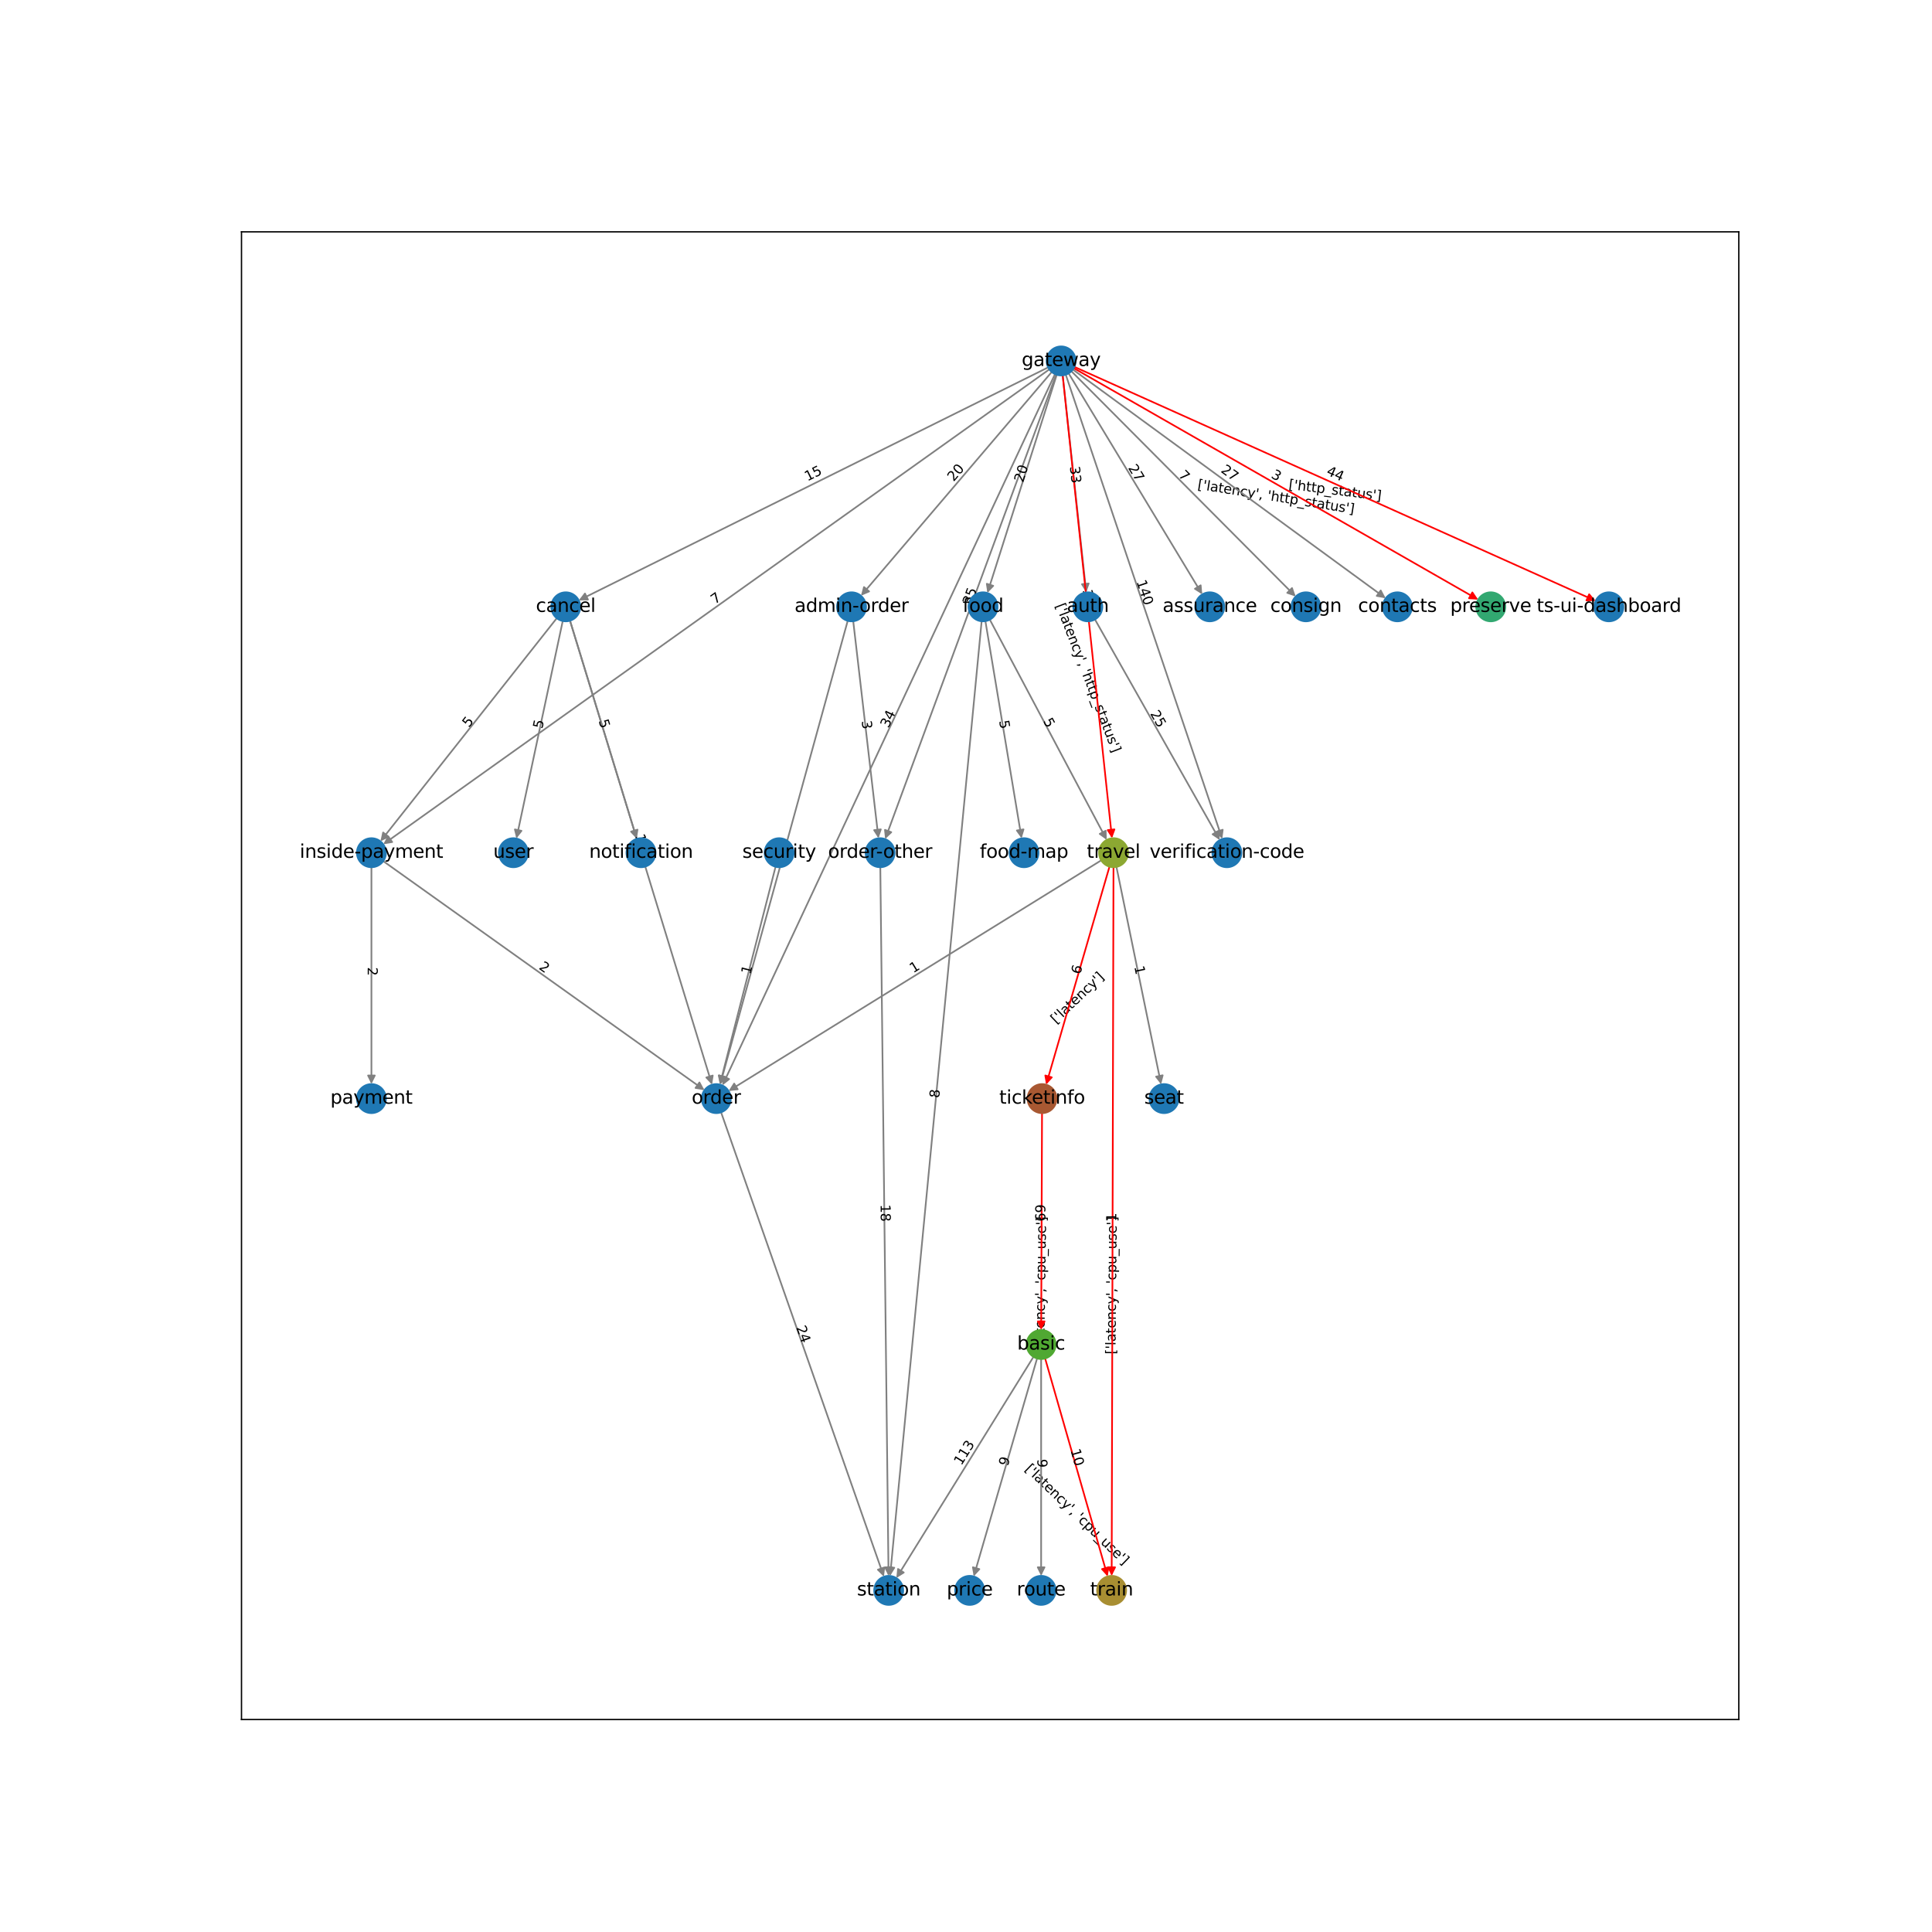 <?xml version="1.0" encoding="utf-8" standalone="no"?>
<!DOCTYPE svg PUBLIC "-//W3C//DTD SVG 1.1//EN"
  "http://www.w3.org/Graphics/SVG/1.1/DTD/svg11.dtd">
<svg xmlns:xlink="http://www.w3.org/1999/xlink" width="1152pt" height="1152pt" viewBox="0 0 1152 1152" xmlns="http://www.w3.org/2000/svg" version="1.1">
 <defs>
  <style type="text/css">*{stroke-linejoin: round; stroke-linecap: butt}</style>
 </defs>
 <g id="figure_1">
  <g id="patch_1">
   <path d="M 0 1152 
L 1152 1152 
L 1152 0 
L 0 0 
z
" style="fill: #ffffff"/>
  </g>
  <g id="axes_1">
   <g id="patch_2">
    <path d="M 144 1025.28 
L 1036.8 1025.28 
L 1036.8 138.24 
L 144 138.24 
z
" style="fill: #ffffff"/>
   </g>
   <g id="text_1">
    <g id="patch_3">
     <path d="M 607.825 879.409 
L 666.938 936.553 
Q 668.663 938.221 670.331 936.496 
L 675.867 930.769 
Q 677.535 929.043 675.81 927.375 
L 616.697 870.231 
Q 614.972 868.563 613.303 870.289 
L 607.768 876.016 
Q 606.099 877.741 607.825 879.409 
L 607.825 879.409 
z
" clip-path="url(#p6c13ea20f2)" style="fill: none"/>
    </g>
    <g clip-path="url(#p6c13ea20f2)">
     <!-- ['latency', 'cpu_use'] -->
     <g transform="translate(610.804 876.327)rotate(-315.97)scale(0.08 -0.08)">
      <defs>
       <path id="DejaVuSans-5b" d="M 550 4863 
L 1875 4863 
L 1875 4416 
L 1125 4416 
L 1125 -397 
L 1875 -397 
L 1875 -844 
L 550 -844 
L 550 4863 
z
" transform="scale(0.016)"/>
       <path id="DejaVuSans-27" d="M 1147 4666 
L 1147 2931 
L 616 2931 
L 616 4666 
L 1147 4666 
z
" transform="scale(0.016)"/>
       <path id="DejaVuSans-6c" d="M 603 4863 
L 1178 4863 
L 1178 0 
L 603 0 
L 603 4863 
z
" transform="scale(0.016)"/>
       <path id="DejaVuSans-61" d="M 2194 1759 
Q 1497 1759 1228 1600 
Q 959 1441 959 1056 
Q 959 750 1161 570 
Q 1363 391 1709 391 
Q 2188 391 2477 730 
Q 2766 1069 2766 1631 
L 2766 1759 
L 2194 1759 
z
M 3341 1997 
L 3341 0 
L 2766 0 
L 2766 531 
Q 2569 213 2275 61 
Q 1981 -91 1556 -91 
Q 1019 -91 701 211 
Q 384 513 384 1019 
Q 384 1609 779 1909 
Q 1175 2209 1959 2209 
L 2766 2209 
L 2766 2266 
Q 2766 2663 2505 2880 
Q 2244 3097 1772 3097 
Q 1472 3097 1187 3025 
Q 903 2953 641 2809 
L 641 3341 
Q 956 3463 1253 3523 
Q 1550 3584 1831 3584 
Q 2591 3584 2966 3190 
Q 3341 2797 3341 1997 
z
" transform="scale(0.016)"/>
       <path id="DejaVuSans-74" d="M 1172 4494 
L 1172 3500 
L 2356 3500 
L 2356 3053 
L 1172 3053 
L 1172 1153 
Q 1172 725 1289 603 
Q 1406 481 1766 481 
L 2356 481 
L 2356 0 
L 1766 0 
Q 1100 0 847 248 
Q 594 497 594 1153 
L 594 3053 
L 172 3053 
L 172 3500 
L 594 3500 
L 594 4494 
L 1172 4494 
z
" transform="scale(0.016)"/>
       <path id="DejaVuSans-65" d="M 3597 1894 
L 3597 1613 
L 953 1613 
Q 991 1019 1311 708 
Q 1631 397 2203 397 
Q 2534 397 2845 478 
Q 3156 559 3463 722 
L 3463 178 
Q 3153 47 2828 -22 
Q 2503 -91 2169 -91 
Q 1331 -91 842 396 
Q 353 884 353 1716 
Q 353 2575 817 3079 
Q 1281 3584 2069 3584 
Q 2775 3584 3186 3129 
Q 3597 2675 3597 1894 
z
M 3022 2063 
Q 3016 2534 2758 2815 
Q 2500 3097 2075 3097 
Q 1594 3097 1305 2825 
Q 1016 2553 972 2059 
L 3022 2063 
z
" transform="scale(0.016)"/>
       <path id="DejaVuSans-6e" d="M 3513 2113 
L 3513 0 
L 2938 0 
L 2938 2094 
Q 2938 2591 2744 2837 
Q 2550 3084 2163 3084 
Q 1697 3084 1428 2787 
Q 1159 2491 1159 1978 
L 1159 0 
L 581 0 
L 581 3500 
L 1159 3500 
L 1159 2956 
Q 1366 3272 1645 3428 
Q 1925 3584 2291 3584 
Q 2894 3584 3203 3211 
Q 3513 2838 3513 2113 
z
" transform="scale(0.016)"/>
       <path id="DejaVuSans-63" d="M 3122 3366 
L 3122 2828 
Q 2878 2963 2633 3030 
Q 2388 3097 2138 3097 
Q 1578 3097 1268 2742 
Q 959 2388 959 1747 
Q 959 1106 1268 751 
Q 1578 397 2138 397 
Q 2388 397 2633 464 
Q 2878 531 3122 666 
L 3122 134 
Q 2881 22 2623 -34 
Q 2366 -91 2075 -91 
Q 1284 -91 818 406 
Q 353 903 353 1747 
Q 353 2603 823 3093 
Q 1294 3584 2113 3584 
Q 2378 3584 2631 3529 
Q 2884 3475 3122 3366 
z
" transform="scale(0.016)"/>
       <path id="DejaVuSans-79" d="M 2059 -325 
Q 1816 -950 1584 -1140 
Q 1353 -1331 966 -1331 
L 506 -1331 
L 506 -850 
L 844 -850 
Q 1081 -850 1212 -737 
Q 1344 -625 1503 -206 
L 1606 56 
L 191 3500 
L 800 3500 
L 1894 763 
L 2988 3500 
L 3597 3500 
L 2059 -325 
z
" transform="scale(0.016)"/>
       <path id="DejaVuSans-2c" d="M 750 794 
L 1409 794 
L 1409 256 
L 897 -744 
L 494 -744 
L 750 256 
L 750 794 
z
" transform="scale(0.016)"/>
       <path id="DejaVuSans-20" transform="scale(0.016)"/>
       <path id="DejaVuSans-70" d="M 1159 525 
L 1159 -1331 
L 581 -1331 
L 581 3500 
L 1159 3500 
L 1159 2969 
Q 1341 3281 1617 3432 
Q 1894 3584 2278 3584 
Q 2916 3584 3314 3078 
Q 3713 2572 3713 1747 
Q 3713 922 3314 415 
Q 2916 -91 2278 -91 
Q 1894 -91 1617 61 
Q 1341 213 1159 525 
z
M 3116 1747 
Q 3116 2381 2855 2742 
Q 2594 3103 2138 3103 
Q 1681 3103 1420 2742 
Q 1159 2381 1159 1747 
Q 1159 1113 1420 752 
Q 1681 391 2138 391 
Q 2594 391 2855 752 
Q 3116 1113 3116 1747 
z
" transform="scale(0.016)"/>
       <path id="DejaVuSans-75" d="M 544 1381 
L 544 3500 
L 1119 3500 
L 1119 1403 
Q 1119 906 1312 657 
Q 1506 409 1894 409 
Q 2359 409 2629 706 
Q 2900 1003 2900 1516 
L 2900 3500 
L 3475 3500 
L 3475 0 
L 2900 0 
L 2900 538 
Q 2691 219 2414 64 
Q 2138 -91 1772 -91 
Q 1169 -91 856 284 
Q 544 659 544 1381 
z
M 1991 3584 
L 1991 3584 
z
" transform="scale(0.016)"/>
       <path id="DejaVuSans-5f" d="M 3263 -1063 
L 3263 -1509 
L -63 -1509 
L -63 -1063 
L 3263 -1063 
z
" transform="scale(0.016)"/>
       <path id="DejaVuSans-73" d="M 2834 3397 
L 2834 2853 
Q 2591 2978 2328 3040 
Q 2066 3103 1784 3103 
Q 1356 3103 1142 2972 
Q 928 2841 928 2578 
Q 928 2378 1081 2264 
Q 1234 2150 1697 2047 
L 1894 2003 
Q 2506 1872 2764 1633 
Q 3022 1394 3022 966 
Q 3022 478 2636 193 
Q 2250 -91 1575 -91 
Q 1294 -91 989 -36 
Q 684 19 347 128 
L 347 722 
Q 666 556 975 473 
Q 1284 391 1588 391 
Q 1994 391 2212 530 
Q 2431 669 2431 922 
Q 2431 1156 2273 1281 
Q 2116 1406 1581 1522 
L 1381 1569 
Q 847 1681 609 1914 
Q 372 2147 372 2553 
Q 372 3047 722 3315 
Q 1072 3584 1716 3584 
Q 2034 3584 2315 3537 
Q 2597 3491 2834 3397 
z
" transform="scale(0.016)"/>
       <path id="DejaVuSans-5d" d="M 1947 4863 
L 1947 -844 
L 622 -844 
L 622 -397 
L 1369 -397 
L 1369 4416 
L 622 4416 
L 622 4863 
L 1947 4863 
z
" transform="scale(0.016)"/>
      </defs>
      <use xlink:href="#DejaVuSans-5b"/>
      <use xlink:href="#DejaVuSans-27" x="39.014"/>
      <use xlink:href="#DejaVuSans-6c" x="66.504"/>
      <use xlink:href="#DejaVuSans-61" x="94.287"/>
      <use xlink:href="#DejaVuSans-74" x="155.566"/>
      <use xlink:href="#DejaVuSans-65" x="194.775"/>
      <use xlink:href="#DejaVuSans-6e" x="256.299"/>
      <use xlink:href="#DejaVuSans-63" x="319.678"/>
      <use xlink:href="#DejaVuSans-79" x="374.658"/>
      <use xlink:href="#DejaVuSans-27" x="433.838"/>
      <use xlink:href="#DejaVuSans-2c" x="461.328"/>
      <use xlink:href="#DejaVuSans-20" x="493.115"/>
      <use xlink:href="#DejaVuSans-27" x="524.902"/>
      <use xlink:href="#DejaVuSans-63" x="552.393"/>
      <use xlink:href="#DejaVuSans-70" x="607.373"/>
      <use xlink:href="#DejaVuSans-75" x="670.85"/>
      <use xlink:href="#DejaVuSans-5f" x="734.229"/>
      <use xlink:href="#DejaVuSans-75" x="784.229"/>
      <use xlink:href="#DejaVuSans-73" x="847.607"/>
      <use xlink:href="#DejaVuSans-65" x="899.707"/>
      <use xlink:href="#DejaVuSans-27" x="961.23"/>
      <use xlink:href="#DejaVuSans-5d" x="988.721"/>
     </g>
    </g>
   </g>
   <g id="text_2">
    <g id="patch_4">
     <path d="M 632.515 613.687 
L 661.48 586.06 
Q 663.217 584.403 661.56 582.667 
L 656.217 577.064 
Q 654.56 575.327 652.823 576.984 
L 623.859 604.611 
Q 622.122 606.267 623.778 608.004 
L 629.122 613.607 
Q 630.779 615.343 632.515 613.687 
L 632.515 613.687 
z
" clip-path="url(#p6c13ea20f2)" style="fill: none"/>
    </g>
    <g clip-path="url(#p6c13ea20f2)">
     <!-- ['latency'] -->
     <g transform="translate(629.711 610.746)rotate(-43.646)scale(0.08 -0.08)">
      <use xlink:href="#DejaVuSans-5b"/>
      <use xlink:href="#DejaVuSans-27" x="39.014"/>
      <use xlink:href="#DejaVuSans-6c" x="66.504"/>
      <use xlink:href="#DejaVuSans-61" x="94.287"/>
      <use xlink:href="#DejaVuSans-74" x="155.566"/>
      <use xlink:href="#DejaVuSans-65" x="194.775"/>
      <use xlink:href="#DejaVuSans-6e" x="256.299"/>
      <use xlink:href="#DejaVuSans-63" x="319.678"/>
      <use xlink:href="#DejaVuSans-79" x="374.658"/>
      <use xlink:href="#DejaVuSans-27" x="433.838"/>
      <use xlink:href="#DejaVuSans-5d" x="461.328"/>
     </g>
    </g>
   </g>
   <g id="text_3">
    <g id="patch_5">
     <path d="M 669.402 807.649 
L 670.168 725.435 
Q 670.19 723.036 667.79 723.013 
L 659.826 722.939 
Q 657.426 722.917 657.403 725.316 
L 656.637 807.53 
Q 656.615 809.93 659.015 809.953 
L 666.979 810.027 
Q 669.379 810.049 669.402 807.649 
L 669.402 807.649 
z
" clip-path="url(#p6c13ea20f2)" style="fill: none"/>
    </g>
    <g clip-path="url(#p6c13ea20f2)">
     <!-- ['latency', 'cpu_use'] -->
     <g transform="translate(665.116 807.609)rotate(-89.466)scale(0.08 -0.08)">
      <use xlink:href="#DejaVuSans-5b"/>
      <use xlink:href="#DejaVuSans-27" x="39.014"/>
      <use xlink:href="#DejaVuSans-6c" x="66.504"/>
      <use xlink:href="#DejaVuSans-61" x="94.287"/>
      <use xlink:href="#DejaVuSans-74" x="155.566"/>
      <use xlink:href="#DejaVuSans-65" x="194.775"/>
      <use xlink:href="#DejaVuSans-6e" x="256.299"/>
      <use xlink:href="#DejaVuSans-63" x="319.678"/>
      <use xlink:href="#DejaVuSans-79" x="374.658"/>
      <use xlink:href="#DejaVuSans-27" x="433.838"/>
      <use xlink:href="#DejaVuSans-2c" x="461.328"/>
      <use xlink:href="#DejaVuSans-20" x="493.115"/>
      <use xlink:href="#DejaVuSans-27" x="524.902"/>
      <use xlink:href="#DejaVuSans-63" x="552.393"/>
      <use xlink:href="#DejaVuSans-70" x="607.373"/>
      <use xlink:href="#DejaVuSans-75" x="670.85"/>
      <use xlink:href="#DejaVuSans-5f" x="734.229"/>
      <use xlink:href="#DejaVuSans-75" x="784.229"/>
      <use xlink:href="#DejaVuSans-73" x="847.607"/>
      <use xlink:href="#DejaVuSans-65" x="899.707"/>
      <use xlink:href="#DejaVuSans-27" x="961.23"/>
      <use xlink:href="#DejaVuSans-5d" x="988.721"/>
     </g>
    </g>
   </g>
   <g id="text_4">
    <g id="patch_6">
     <path d="M 713.137 295.721 
L 806.481 310.528 
Q 808.852 310.904 809.228 308.534 
L 810.475 300.667 
Q 810.851 298.297 808.481 297.921 
L 715.137 283.114 
Q 712.767 282.738 712.391 285.108 
L 711.143 292.975 
Q 710.767 295.345 713.137 295.721 
L 713.137 295.721 
z
" clip-path="url(#p6c13ea20f2)" style="fill: none"/>
    </g>
    <g clip-path="url(#p6c13ea20f2)">
     <!-- ['latency', 'http_status'] -->
     <g transform="translate(713.809 291.488)rotate(-350.986)scale(0.08 -0.08)">
      <defs>
       <path id="DejaVuSans-68" d="M 3513 2113 
L 3513 0 
L 2938 0 
L 2938 2094 
Q 2938 2591 2744 2837 
Q 2550 3084 2163 3084 
Q 1697 3084 1428 2787 
Q 1159 2491 1159 1978 
L 1159 0 
L 581 0 
L 581 4863 
L 1159 4863 
L 1159 2956 
Q 1366 3272 1645 3428 
Q 1925 3584 2291 3584 
Q 2894 3584 3203 3211 
Q 3513 2838 3513 2113 
z
" transform="scale(0.016)"/>
      </defs>
      <use xlink:href="#DejaVuSans-5b"/>
      <use xlink:href="#DejaVuSans-27" x="39.014"/>
      <use xlink:href="#DejaVuSans-6c" x="66.504"/>
      <use xlink:href="#DejaVuSans-61" x="94.287"/>
      <use xlink:href="#DejaVuSans-74" x="155.566"/>
      <use xlink:href="#DejaVuSans-65" x="194.775"/>
      <use xlink:href="#DejaVuSans-6e" x="256.299"/>
      <use xlink:href="#DejaVuSans-63" x="319.678"/>
      <use xlink:href="#DejaVuSans-79" x="374.658"/>
      <use xlink:href="#DejaVuSans-27" x="433.838"/>
      <use xlink:href="#DejaVuSans-2c" x="461.328"/>
      <use xlink:href="#DejaVuSans-20" x="493.115"/>
      <use xlink:href="#DejaVuSans-27" x="524.902"/>
      <use xlink:href="#DejaVuSans-68" x="552.393"/>
      <use xlink:href="#DejaVuSans-74" x="615.771"/>
      <use xlink:href="#DejaVuSans-74" x="654.98"/>
      <use xlink:href="#DejaVuSans-70" x="694.189"/>
      <use xlink:href="#DejaVuSans-5f" x="757.666"/>
      <use xlink:href="#DejaVuSans-73" x="807.666"/>
      <use xlink:href="#DejaVuSans-74" x="859.766"/>
      <use xlink:href="#DejaVuSans-61" x="898.975"/>
      <use xlink:href="#DejaVuSans-74" x="960.254"/>
      <use xlink:href="#DejaVuSans-75" x="999.463"/>
      <use xlink:href="#DejaVuSans-73" x="1062.842"/>
      <use xlink:href="#DejaVuSans-27" x="1114.941"/>
      <use xlink:href="#DejaVuSans-5d" x="1142.432"/>
     </g>
    </g>
   </g>
   <g id="text_5">
    <g id="patch_7">
     <path d="M 625.436 362.513 
L 659.349 450.73 
Q 660.21 452.97 662.45 452.109 
L 669.885 449.251 
Q 672.125 448.39 671.264 446.149 
L 637.351 357.932 
Q 636.49 355.692 634.249 356.553 
L 626.815 359.411 
Q 624.575 360.272 625.436 362.513 
L 625.436 362.513 
z
" clip-path="url(#p6c13ea20f2)" style="fill: none"/>
    </g>
    <g clip-path="url(#p6c13ea20f2)">
     <!-- ['latency', 'http_status'] -->
     <g transform="translate(629.437 360.975)rotate(-291.028)scale(0.08 -0.08)">
      <use xlink:href="#DejaVuSans-5b"/>
      <use xlink:href="#DejaVuSans-27" x="39.014"/>
      <use xlink:href="#DejaVuSans-6c" x="66.504"/>
      <use xlink:href="#DejaVuSans-61" x="94.287"/>
      <use xlink:href="#DejaVuSans-74" x="155.566"/>
      <use xlink:href="#DejaVuSans-65" x="194.775"/>
      <use xlink:href="#DejaVuSans-6e" x="256.299"/>
      <use xlink:href="#DejaVuSans-63" x="319.678"/>
      <use xlink:href="#DejaVuSans-79" x="374.658"/>
      <use xlink:href="#DejaVuSans-27" x="433.838"/>
      <use xlink:href="#DejaVuSans-2c" x="461.328"/>
      <use xlink:href="#DejaVuSans-20" x="493.115"/>
      <use xlink:href="#DejaVuSans-27" x="524.902"/>
      <use xlink:href="#DejaVuSans-68" x="552.393"/>
      <use xlink:href="#DejaVuSans-74" x="615.771"/>
      <use xlink:href="#DejaVuSans-74" x="654.98"/>
      <use xlink:href="#DejaVuSans-70" x="694.189"/>
      <use xlink:href="#DejaVuSans-5f" x="757.666"/>
      <use xlink:href="#DejaVuSans-73" x="807.666"/>
      <use xlink:href="#DejaVuSans-74" x="859.766"/>
      <use xlink:href="#DejaVuSans-61" x="898.975"/>
      <use xlink:href="#DejaVuSans-74" x="960.254"/>
      <use xlink:href="#DejaVuSans-75" x="999.463"/>
      <use xlink:href="#DejaVuSans-73" x="1062.842"/>
      <use xlink:href="#DejaVuSans-27" x="1114.941"/>
      <use xlink:href="#DejaVuSans-5d" x="1142.432"/>
     </g>
    </g>
   </g>
   <g id="text_6">
    <g id="patch_8">
     <path d="M 767.631 295.77 
L 822.847 302.64 
Q 825.229 302.936 825.525 300.554 
L 826.508 292.65 
Q 826.805 290.269 824.423 289.972 
L 769.207 283.103 
Q 766.826 282.806 766.529 285.188 
L 765.546 293.092 
Q 765.25 295.474 767.631 295.77 
L 767.631 295.77 
z
" clip-path="url(#p6c13ea20f2)" style="fill: none"/>
    </g>
    <g clip-path="url(#p6c13ea20f2)">
     <!-- ['http_status'] -->
     <g transform="translate(768.161 291.517)rotate(-352.908)scale(0.08 -0.08)">
      <use xlink:href="#DejaVuSans-5b"/>
      <use xlink:href="#DejaVuSans-27" x="39.014"/>
      <use xlink:href="#DejaVuSans-68" x="66.504"/>
      <use xlink:href="#DejaVuSans-74" x="129.883"/>
      <use xlink:href="#DejaVuSans-74" x="169.092"/>
      <use xlink:href="#DejaVuSans-70" x="208.301"/>
      <use xlink:href="#DejaVuSans-5f" x="271.777"/>
      <use xlink:href="#DejaVuSans-73" x="321.777"/>
      <use xlink:href="#DejaVuSans-74" x="373.877"/>
      <use xlink:href="#DejaVuSans-61" x="413.086"/>
      <use xlink:href="#DejaVuSans-74" x="474.365"/>
      <use xlink:href="#DejaVuSans-75" x="513.574"/>
      <use xlink:href="#DejaVuSans-73" x="576.953"/>
      <use xlink:href="#DejaVuSans-27" x="629.053"/>
      <use xlink:href="#DejaVuSans-5d" x="656.543"/>
     </g>
    </g>
   </g>
   <g id="text_7">
    <g id="patch_9">
     <path d="M 626.891 807.693 
L 628.041 725.484 
Q 628.074 723.084 625.674 723.05 
L 617.71 722.939 
Q 615.31 722.905 615.277 725.305 
L 614.128 807.515 
Q 614.094 809.914 616.494 809.948 
L 624.458 810.059 
Q 626.858 810.093 626.891 807.693 
L 626.891 807.693 
z
" clip-path="url(#p6c13ea20f2)" style="fill: none"/>
    </g>
    <g clip-path="url(#p6c13ea20f2)">
     <!-- ['latency', 'cpu_use'] -->
     <g transform="translate(622.606 807.633)rotate(-89.199)scale(0.08 -0.08)">
      <use xlink:href="#DejaVuSans-5b"/>
      <use xlink:href="#DejaVuSans-27" x="39.014"/>
      <use xlink:href="#DejaVuSans-6c" x="66.504"/>
      <use xlink:href="#DejaVuSans-61" x="94.287"/>
      <use xlink:href="#DejaVuSans-74" x="155.566"/>
      <use xlink:href="#DejaVuSans-65" x="194.775"/>
      <use xlink:href="#DejaVuSans-6e" x="256.299"/>
      <use xlink:href="#DejaVuSans-63" x="319.678"/>
      <use xlink:href="#DejaVuSans-79" x="374.658"/>
      <use xlink:href="#DejaVuSans-27" x="433.838"/>
      <use xlink:href="#DejaVuSans-2c" x="461.328"/>
      <use xlink:href="#DejaVuSans-20" x="493.115"/>
      <use xlink:href="#DejaVuSans-27" x="524.902"/>
      <use xlink:href="#DejaVuSans-63" x="552.393"/>
      <use xlink:href="#DejaVuSans-70" x="607.373"/>
      <use xlink:href="#DejaVuSans-75" x="670.85"/>
      <use xlink:href="#DejaVuSans-5f" x="734.229"/>
      <use xlink:href="#DejaVuSans-75" x="784.229"/>
      <use xlink:href="#DejaVuSans-73" x="847.607"/>
      <use xlink:href="#DejaVuSans-65" x="899.707"/>
      <use xlink:href="#DejaVuSans-27" x="961.23"/>
      <use xlink:href="#DejaVuSans-5d" x="988.721"/>
     </g>
    </g>
   </g>
   <g id="patch_10">
    <path d="M 505.463 370.186 
Q 467.43 508.453 429.694 645.641 
" clip-path="url(#p6c13ea20f2)" style="fill: none; stroke: #808080; stroke-linecap: round"/>
    <path d="M 432.683 642.314 
L 429.694 645.641 
L 428.826 641.253 
L 432.683 642.314 
z
" clip-path="url(#p6c13ea20f2)" style="fill: #808080; stroke: #808080; stroke-linecap: round"/>
   </g>
   <g id="patch_11">
    <path d="M 508.761 370.437 
Q 516.282 435.142 523.673 498.736 
" clip-path="url(#p6c13ea20f2)" style="fill: none; stroke: #808080; stroke-linecap: round"/>
    <path d="M 525.198 494.531 
L 523.673 498.736 
L 521.225 494.993 
L 525.198 494.531 
z
" clip-path="url(#p6c13ea20f2)" style="fill: #808080; stroke: #808080; stroke-linecap: round"/>
   </g>
   <g id="patch_12">
    <path d="M 429.967 663.244 
Q 478.508 801.688 526.679 939.077 
" clip-path="url(#p6c13ea20f2)" style="fill: none; stroke: #808080; stroke-linecap: round"/>
    <path d="M 527.243 934.641 
L 526.679 939.077 
L 523.468 935.964 
L 527.243 934.641 
z
" clip-path="url(#p6c13ea20f2)" style="fill: #808080; stroke: #808080; stroke-linecap: round"/>
   </g>
   <g id="patch_13">
    <path d="M 524.903 517.112 
Q 527.358 728.378 529.801 938.526 
" clip-path="url(#p6c13ea20f2)" style="fill: none; stroke: #808080; stroke-linecap: round"/>
    <path d="M 531.754 934.503 
L 529.801 938.526 
L 527.755 934.549 
L 531.754 934.503 
z
" clip-path="url(#p6c13ea20f2)" style="fill: #808080; stroke: #808080; stroke-linecap: round"/>
   </g>
   <g id="patch_14">
    <path d="M 652.897 369.37 
Q 690.101 435.143 726.755 499.944 
" clip-path="url(#p6c13ea20f2)" style="fill: none; stroke: #808080; stroke-linecap: round"/>
    <path d="M 726.526 495.478 
L 726.755 499.944 
L 723.045 497.447 
L 726.526 495.478 
z
" clip-path="url(#p6c13ea20f2)" style="fill: #808080; stroke: #808080; stroke-linecap: round"/>
   </g>
   <g id="patch_15">
    <path d="M 618.383 810.005 
Q 599.499 874.996 580.927 938.913 
" clip-path="url(#p6c13ea20f2)" style="fill: none; stroke: #808080; stroke-linecap: round"/>
    <path d="M 583.963 935.63 
L 580.927 938.913 
L 580.122 934.514 
L 583.963 935.63 
z
" clip-path="url(#p6c13ea20f2)" style="fill: #808080; stroke: #808080; stroke-linecap: round"/>
   </g>
   <g id="patch_16">
    <path d="M 620.8 810.345 
Q 620.8 874.995 620.8 938.527 
" clip-path="url(#p6c13ea20f2)" style="fill: none; stroke: #808080; stroke-linecap: round"/>
    <path d="M 622.8 934.527 
L 620.8 938.527 
L 618.8 934.527 
L 622.8 934.527 
z
" clip-path="url(#p6c13ea20f2)" style="fill: #808080; stroke: #808080; stroke-linecap: round"/>
   </g>
   <g id="patch_17">
    <path d="M 616.236 809.05 
Q 575.358 874.995 535.069 939.99 
" clip-path="url(#p6c13ea20f2)" style="fill: none; stroke: #808080; stroke-linecap: round"/>
    <path d="M 538.876 937.644 
L 535.069 939.99 
L 535.476 935.537 
L 538.876 937.644 
z
" clip-path="url(#p6c13ea20f2)" style="fill: #808080; stroke: #808080; stroke-linecap: round"/>
   </g>
   <g id="patch_18">
    <path d="M 623.187 810.014 
Q 641.817 874.996 660.139 938.904 
" clip-path="url(#p6c13ea20f2)" style="fill: none; stroke: #ff0000; stroke-linecap: round"/>
    <path d="M 660.959 934.508 
L 660.139 938.904 
L 657.114 935.61 
L 660.959 934.508 
z
" clip-path="url(#p6c13ea20f2)" style="fill: #ff0000; stroke: #ff0000; stroke-linecap: round"/>
   </g>
   <g id="patch_19">
    <path d="M 331.981 368.627 
Q 279.413 435.141 227.538 500.778 
" clip-path="url(#p6c13ea20f2)" style="fill: none; stroke: #808080; stroke-linecap: round"/>
    <path d="M 231.588 498.88 
L 227.538 500.778 
L 228.449 496.4 
L 231.588 498.88 
z
" clip-path="url(#p6c13ea20f2)" style="fill: #808080; stroke: #808080; stroke-linecap: round"/>
   </g>
   <g id="patch_20">
    <path d="M 339.886 370.115 
Q 359.789 435.144 379.365 499.103 
" clip-path="url(#p6c13ea20f2)" style="fill: none; stroke: #808080; stroke-linecap: round"/>
    <path d="M 380.106 494.693 
L 379.365 499.103 
L 376.282 495.864 
L 380.106 494.693 
z
" clip-path="url(#p6c13ea20f2)" style="fill: #808080; stroke: #808080; stroke-linecap: round"/>
   </g>
   <g id="patch_21">
    <path d="M 339.886 370.115 
Q 382.226 508.45 424.238 645.717 
" clip-path="url(#p6c13ea20f2)" style="fill: none; stroke: #808080; stroke-linecap: round"/>
    <path d="M 424.98 641.307 
L 424.238 645.717 
L 421.155 642.477 
L 424.98 641.307 
z
" clip-path="url(#p6c13ea20f2)" style="fill: #808080; stroke: #808080; stroke-linecap: round"/>
   </g>
   <g id="patch_22">
    <path d="M 335.546 370.303 
Q 321.73 435.142 308.147 498.888 
" clip-path="url(#p6c13ea20f2)" style="fill: none; stroke: #808080; stroke-linecap: round"/>
    <path d="M 310.937 495.392 
L 308.147 498.888 
L 307.024 494.559 
L 310.937 495.392 
z
" clip-path="url(#p6c13ea20f2)" style="fill: #808080; stroke: #808080; stroke-linecap: round"/>
   </g>
   <g id="patch_23">
    <path d="M 228.525 513.478 
Q 324.287 581.76 419.139 649.392 
" clip-path="url(#p6c13ea20f2)" style="fill: none; stroke: #808080; stroke-linecap: round"/>
    <path d="M 417.044 645.442 
L 419.139 649.392 
L 414.721 648.699 
L 417.044 645.442 
z
" clip-path="url(#p6c13ea20f2)" style="fill: #808080; stroke: #808080; stroke-linecap: round"/>
   </g>
   <g id="patch_24">
    <path d="M 221.474 517.109 
Q 221.474 581.759 221.474 645.291 
" clip-path="url(#p6c13ea20f2)" style="fill: none; stroke: #808080; stroke-linecap: round"/>
    <path d="M 223.474 641.291 
L 221.474 645.291 
L 219.474 641.291 
L 223.474 641.291 
z
" clip-path="url(#p6c13ea20f2)" style="fill: #808080; stroke: #808080; stroke-linecap: round"/>
   </g>
   <g id="patch_25">
    <path d="M 587.573 370.374 
Q 598.363 435.142 608.969 498.807 
" clip-path="url(#p6c13ea20f2)" style="fill: none; stroke: #808080; stroke-linecap: round"/>
    <path d="M 610.284 494.533 
L 608.969 498.807 
L 606.339 495.19 
L 610.284 494.533 
z
" clip-path="url(#p6c13ea20f2)" style="fill: #808080; stroke: #808080; stroke-linecap: round"/>
   </g>
   <g id="patch_26">
    <path d="M 585.323 370.455 
Q 558.032 655.071 530.848 938.574 
" clip-path="url(#p6c13ea20f2)" style="fill: none; stroke: #808080; stroke-linecap: round"/>
    <path d="M 533.22 934.783 
L 530.848 938.574 
L 529.239 934.401 
L 533.22 934.783 
z
" clip-path="url(#p6c13ea20f2)" style="fill: #808080; stroke: #808080; stroke-linecap: round"/>
   </g>
   <g id="patch_27">
    <path d="M 590.21 369.482 
Q 625.061 435.143 659.388 499.817 
" clip-path="url(#p6c13ea20f2)" style="fill: none; stroke: #808080; stroke-linecap: round"/>
    <path d="M 659.279 495.346 
L 659.388 499.817 
L 655.746 497.221 
L 659.279 495.346 
z
" clip-path="url(#p6c13ea20f2)" style="fill: #808080; stroke: #808080; stroke-linecap: round"/>
   </g>
   <g id="patch_28">
    <path d="M 656.608 513.008 
Q 545.537 581.759 435.416 649.922 
" clip-path="url(#p6c13ea20f2)" style="fill: none; stroke: #808080; stroke-linecap: round"/>
    <path d="M 439.87 649.517 
L 435.416 649.922 
L 437.764 646.116 
L 439.87 649.517 
z
" clip-path="url(#p6c13ea20f2)" style="fill: #808080; stroke: #808080; stroke-linecap: round"/>
   </g>
   <g id="patch_29">
    <path d="M 665.712 516.93 
Q 679.023 581.756 692.109 645.488 
" clip-path="url(#p6c13ea20f2)" style="fill: none; stroke: #808080; stroke-linecap: round"/>
    <path d="M 693.264 641.167 
L 692.109 645.488 
L 689.345 641.972 
L 693.264 641.167 
z
" clip-path="url(#p6c13ea20f2)" style="fill: #808080; stroke: #808080; stroke-linecap: round"/>
   </g>
   <g id="patch_30">
    <path d="M 661.554 516.769 
Q 642.669 581.76 624.097 645.677 
" clip-path="url(#p6c13ea20f2)" style="fill: none; stroke: #ff0000; stroke-linecap: round"/>
    <path d="M 627.134 642.394 
L 624.097 645.677 
L 623.293 641.277 
L 627.134 642.394 
z
" clip-path="url(#p6c13ea20f2)" style="fill: #ff0000; stroke: #ff0000; stroke-linecap: round"/>
   </g>
   <g id="patch_31">
    <path d="M 663.948 517.112 
Q 663.403 728.378 662.86 938.526 
" clip-path="url(#p6c13ea20f2)" style="fill: none; stroke: #ff0000; stroke-linecap: round"/>
    <path d="M 664.87 934.531 
L 662.86 938.526 
L 660.87 934.52 
L 664.87 934.531 
z
" clip-path="url(#p6c13ea20f2)" style="fill: #ff0000; stroke: #ff0000; stroke-linecap: round"/>
   </g>
   <g id="patch_32">
    <path d="M 627.109 221.808 
Q 570.244 288.524 514.105 354.39 
" clip-path="url(#p6c13ea20f2)" style="fill: none; stroke: #808080; stroke-linecap: round"/>
    <path d="M 518.221 352.643 
L 514.105 354.39 
L 515.177 350.049 
L 518.221 352.643 
z
" clip-path="url(#p6c13ea20f2)" style="fill: #808080; stroke: #808080; stroke-linecap: round"/>
   </g>
   <g id="patch_33">
    <path d="M 637.208 222.626 
Q 677.035 288.523 716.283 353.463 
" clip-path="url(#p6c13ea20f2)" style="fill: none; stroke: #808080; stroke-linecap: round"/>
    <path d="M 715.926 349.005 
L 716.283 353.463 
L 712.503 351.074 
L 715.926 349.005 
z
" clip-path="url(#p6c13ea20f2)" style="fill: #808080; stroke: #808080; stroke-linecap: round"/>
   </g>
   <g id="patch_34">
    <path d="M 633.663 223.828 
Q 640.681 288.524 647.579 352.109 
" clip-path="url(#p6c13ea20f2)" style="fill: none; stroke: #808080; stroke-linecap: round"/>
    <path d="M 649.136 347.916 
L 647.579 352.109 
L 645.159 348.348 
L 649.136 347.916 
z
" clip-path="url(#p6c13ea20f2)" style="fill: #808080; stroke: #808080; stroke-linecap: round"/>
   </g>
   <g id="patch_35">
    <path d="M 624.97 219.066 
Q 485.038 288.525 346.107 357.486 
" clip-path="url(#p6c13ea20f2)" style="fill: none; stroke: #808080; stroke-linecap: round"/>
    <path d="M 350.579 357.499 
L 346.107 357.486 
L 348.801 353.916 
L 350.579 357.499 
z
" clip-path="url(#p6c13ea20f2)" style="fill: #808080; stroke: #808080; stroke-linecap: round"/>
   </g>
   <g id="patch_36">
    <path d="M 638.838 221.351 
Q 705.71 288.523 771.792 354.903 
" clip-path="url(#p6c13ea20f2)" style="fill: none; stroke: #808080; stroke-linecap: round"/>
    <path d="M 770.388 350.658 
L 771.792 354.903 
L 767.553 353.48 
L 770.388 350.658 
z
" clip-path="url(#p6c13ea20f2)" style="fill: #808080; stroke: #808080; stroke-linecap: round"/>
   </g>
   <g id="patch_37">
    <path d="M 639.719 220.327 
Q 732.976 288.524 825.331 356.062 
" clip-path="url(#p6c13ea20f2)" style="fill: none; stroke: #808080; stroke-linecap: round"/>
    <path d="M 823.283 352.086 
L 825.331 356.062 
L 820.921 355.315 
L 823.283 352.086 
z
" clip-path="url(#p6c13ea20f2)" style="fill: #808080; stroke: #808080; stroke-linecap: round"/>
   </g>
   <g id="patch_38">
    <path d="M 630.106 223.47 
Q 609.439 288.524 589.111 352.512 
" clip-path="url(#p6c13ea20f2)" style="fill: none; stroke: #808080; stroke-linecap: round"/>
    <path d="M 592.228 349.305 
L 589.111 352.512 
L 588.416 348.094 
L 592.228 349.305 
z
" clip-path="url(#p6c13ea20f2)" style="fill: #808080; stroke: #808080; stroke-linecap: round"/>
   </g>
   <g id="patch_39">
    <path d="M 625.679 220.242 
Q 427.103 361.832 229.437 502.773 
" clip-path="url(#p6c13ea20f2)" style="fill: none; stroke: #808080; stroke-linecap: round"/>
    <path d="M 233.855 502.079 
L 229.437 502.773 
L 231.533 498.822 
L 233.855 502.079 
z
" clip-path="url(#p6c13ea20f2)" style="fill: #808080; stroke: #808080; stroke-linecap: round"/>
   </g>
   <g id="patch_40">
    <path d="M 629.062 223.057 
Q 529.916 435.139 431.243 646.209 
" clip-path="url(#p6c13ea20f2)" style="fill: none; stroke: #808080; stroke-linecap: round"/>
    <path d="M 434.748 643.432 
L 431.243 646.209 
L 431.125 641.738 
L 434.748 643.432 
z
" clip-path="url(#p6c13ea20f2)" style="fill: #808080; stroke: #808080; stroke-linecap: round"/>
   </g>
   <g id="patch_41">
    <path d="M 629.736 223.345 
Q 578.766 361.832 528.181 499.271 
" clip-path="url(#p6c13ea20f2)" style="fill: none; stroke: #808080; stroke-linecap: round"/>
    <path d="M 531.44 496.208 
L 528.181 499.271 
L 527.686 494.826 
L 531.44 496.208 
z
" clip-path="url(#p6c13ea20f2)" style="fill: #808080; stroke: #808080; stroke-linecap: round"/>
   </g>
   <g id="patch_42">
    <path d="M 640.245 219.517 
Q 760.809 288.524 880.403 356.975 
" clip-path="url(#p6c13ea20f2)" style="fill: none; stroke: #ff0000; stroke-linecap: round"/>
    <path d="M 877.925 353.253 
L 880.403 356.975 
L 875.938 356.724 
L 877.925 353.253 
z
" clip-path="url(#p6c13ea20f2)" style="fill: #ff0000; stroke: #ff0000; stroke-linecap: round"/>
   </g>
   <g id="patch_43">
    <path d="M 633.646 223.828 
Q 648.35 361.833 662.935 498.727 
" clip-path="url(#p6c13ea20f2)" style="fill: none; stroke: #ff0000; stroke-linecap: round"/>
    <path d="M 664.5 494.538 
L 662.935 498.727 
L 660.522 494.961 
L 664.5 494.538 
z
" clip-path="url(#p6c13ea20f2)" style="fill: #ff0000; stroke: #ff0000; stroke-linecap: round"/>
   </g>
   <g id="patch_44">
    <path d="M 640.63 218.762 
Q 796.028 288.524 950.406 357.828 
" clip-path="url(#p6c13ea20f2)" style="fill: none; stroke: #ff0000; stroke-linecap: round"/>
    <path d="M 947.576 354.366 
L 950.406 357.828 
L 945.938 358.015 
L 947.576 354.366 
z
" clip-path="url(#p6c13ea20f2)" style="fill: #ff0000; stroke: #ff0000; stroke-linecap: round"/>
   </g>
   <g id="patch_45">
    <path d="M 635.496 223.425 
Q 682.148 361.835 728.443 499.185 
" clip-path="url(#p6c13ea20f2)" style="fill: none; stroke: #808080; stroke-linecap: round"/>
    <path d="M 729.061 494.755 
L 728.443 499.185 
L 725.271 496.033 
L 729.061 494.755 
z
" clip-path="url(#p6c13ea20f2)" style="fill: #808080; stroke: #808080; stroke-linecap: round"/>
   </g>
   <g id="patch_46">
    <path d="M 462.445 516.84 
Q 445.846 581.76 429.523 645.596 
" clip-path="url(#p6c13ea20f2)" style="fill: none; stroke: #808080; stroke-linecap: round"/>
    <path d="M 432.451 642.216 
L 429.523 645.596 
L 428.576 641.225 
L 432.451 642.216 
z
" clip-path="url(#p6c13ea20f2)" style="fill: #808080; stroke: #808080; stroke-linecap: round"/>
   </g>
   <g id="patch_47">
    <path d="M 621.335 663.727 
Q 621.084 728.377 620.838 791.909 
" clip-path="url(#p6c13ea20f2)" style="fill: none; stroke: #ff0000; stroke-linecap: round"/>
    <path d="M 622.853 787.917 
L 620.838 791.909 
L 618.853 787.901 
L 622.853 787.917 
z
" clip-path="url(#p6c13ea20f2)" style="fill: #ff0000; stroke: #ff0000; stroke-linecap: round"/>
   </g>
   <g id="text_8">
    <g id="patch_48">
     <path d="M 472.803 509.087 
L 474.153 504.18 
Q 474.789 501.866 472.475 501.229 
L 465.01 499.176 
Q 462.696 498.539 462.059 500.853 
L 460.709 505.761 
Q 460.073 508.075 462.387 508.711 
L 469.852 510.765 
Q 472.166 511.401 472.803 509.087 
L 472.803 509.087 
z
" clip-path="url(#p6c13ea20f2)" style="fill: none"/>
    </g>
    <g clip-path="url(#p6c13ea20f2)">
     <!-- 6 -->
     <g transform="translate(468.884 508.01)rotate(-74.62)scale(0.08 -0.08)">
      <defs>
       <path id="DejaVuSans-36" d="M 2113 2584 
Q 1688 2584 1439 2293 
Q 1191 2003 1191 1497 
Q 1191 994 1439 701 
Q 1688 409 2113 409 
Q 2538 409 2786 701 
Q 3034 994 3034 1497 
Q 3034 2003 2786 2293 
Q 2538 2584 2113 2584 
z
M 3366 4563 
L 3366 3988 
Q 3128 4100 2886 4159 
Q 2644 4219 2406 4219 
Q 1781 4219 1451 3797 
Q 1122 3375 1075 2522 
Q 1259 2794 1537 2939 
Q 1816 3084 2150 3084 
Q 2853 3084 3261 2657 
Q 3669 2231 3669 1497 
Q 3669 778 3244 343 
Q 2819 -91 2113 -91 
Q 1303 -91 875 529 
Q 447 1150 447 2328 
Q 447 3434 972 4092 
Q 1497 4750 2381 4750 
Q 2619 4750 2861 4703 
Q 3103 4656 3366 4563 
z
" transform="scale(0.016)"/>
      </defs>
      <use xlink:href="#DejaVuSans-36"/>
     </g>
    </g>
   </g>
   <g id="text_9">
    <g id="patch_49">
     <path d="M 509.759 430.363 
L 510.346 435.419 
Q 510.623 437.803 513.007 437.526 
L 520.698 436.632 
Q 523.082 436.355 522.805 433.971 
L 522.217 428.915 
Q 521.94 426.531 519.556 426.808 
L 511.866 427.702 
Q 509.482 427.979 509.759 430.363 
L 509.759 430.363 
z
" clip-path="url(#p6c13ea20f2)" style="fill: none"/>
    </g>
    <g clip-path="url(#p6c13ea20f2)">
     <!-- 3 -->
     <g transform="translate(513.795 429.894)rotate(-276.63)scale(0.08 -0.08)">
      <defs>
       <path id="DejaVuSans-33" d="M 2597 2516 
Q 3050 2419 3304 2112 
Q 3559 1806 3559 1356 
Q 3559 666 3084 287 
Q 2609 -91 1734 -91 
Q 1441 -91 1130 -33 
Q 819 25 488 141 
L 488 750 
Q 750 597 1062 519 
Q 1375 441 1716 441 
Q 2309 441 2620 675 
Q 2931 909 2931 1356 
Q 2931 1769 2642 2001 
Q 2353 2234 1838 2234 
L 1294 2234 
L 1294 2753 
L 1863 2753 
Q 2328 2753 2575 2939 
Q 2822 3125 2822 3475 
Q 2822 3834 2567 4026 
Q 2313 4219 1838 4219 
Q 1578 4219 1281 4162 
Q 984 4106 628 3988 
L 628 4550 
Q 988 4650 1302 4700 
Q 1616 4750 1894 4750 
Q 2613 4750 3031 4423 
Q 3450 4097 3450 3541 
Q 3450 3153 3228 2886 
Q 3006 2619 2597 2516 
z
" transform="scale(0.016)"/>
      </defs>
      <use xlink:href="#DejaVuSans-33"/>
     </g>
    </g>
   </g>
   <g id="text_10">
    <g id="patch_50">
     <path d="M 470.905 792.875 
L 474.274 802.481 
Q 475.068 804.746 477.333 803.952 
L 484.639 801.39 
Q 486.904 800.596 486.11 798.331 
L 482.741 788.725 
Q 481.947 786.46 479.683 787.254 
L 472.376 789.816 
Q 470.111 790.61 470.905 792.875 
L 470.905 792.875 
z
" clip-path="url(#p6c13ea20f2)" style="fill: none"/>
    </g>
    <g clip-path="url(#p6c13ea20f2)">
     <!-- 24 -->
     <g transform="translate(474.74 791.53)rotate(-289.322)scale(0.08 -0.08)">
      <defs>
       <path id="DejaVuSans-32" d="M 1228 531 
L 3431 531 
L 3431 0 
L 469 0 
L 469 531 
Q 828 903 1448 1529 
Q 2069 2156 2228 2338 
Q 2531 2678 2651 2914 
Q 2772 3150 2772 3378 
Q 2772 3750 2511 3984 
Q 2250 4219 1831 4219 
Q 1534 4219 1204 4116 
Q 875 4013 500 3803 
L 500 4441 
Q 881 4594 1212 4672 
Q 1544 4750 1819 4750 
Q 2544 4750 2975 4387 
Q 3406 4025 3406 3419 
Q 3406 3131 3298 2873 
Q 3191 2616 2906 2266 
Q 2828 2175 2409 1742 
Q 1991 1309 1228 531 
z
" transform="scale(0.016)"/>
       <path id="DejaVuSans-34" d="M 2419 4116 
L 825 1625 
L 2419 1625 
L 2419 4116 
z
M 2253 4666 
L 3047 4666 
L 3047 1625 
L 3713 1625 
L 3713 1100 
L 3047 1100 
L 3047 0 
L 2419 0 
L 2419 1100 
L 313 1100 
L 313 1709 
L 2253 4666 
z
" transform="scale(0.016)"/>
      </defs>
      <use xlink:href="#DejaVuSans-32"/>
      <use xlink:href="#DejaVuSans-34" x="63.623"/>
     </g>
    </g>
   </g>
   <g id="text_11">
    <g id="patch_51">
     <path d="M 521.028 718.227 
L 521.147 728.406 
Q 521.175 730.806 523.575 730.778 
L 531.316 730.688 
Q 533.716 730.66 533.688 728.26 
L 533.57 718.081 
Q 533.542 715.681 531.142 715.709 
L 523.4 715.799 
Q 521.001 715.827 521.028 718.227 
L 521.028 718.227 
z
" clip-path="url(#p6c13ea20f2)" style="fill: none"/>
    </g>
    <g clip-path="url(#p6c13ea20f2)">
     <!-- 18 -->
     <g transform="translate(525.092 718.18)rotate(-270.666)scale(0.08 -0.08)">
      <defs>
       <path id="DejaVuSans-31" d="M 794 531 
L 1825 531 
L 1825 4091 
L 703 3866 
L 703 4441 
L 1819 4666 
L 2450 4666 
L 2450 531 
L 3481 531 
L 3481 0 
L 794 0 
L 794 531 
z
" transform="scale(0.016)"/>
       <path id="DejaVuSans-38" d="M 2034 2216 
Q 1584 2216 1326 1975 
Q 1069 1734 1069 1313 
Q 1069 891 1326 650 
Q 1584 409 2034 409 
Q 2484 409 2743 651 
Q 3003 894 3003 1313 
Q 3003 1734 2745 1975 
Q 2488 2216 2034 2216 
z
M 1403 2484 
Q 997 2584 770 2862 
Q 544 3141 544 3541 
Q 544 4100 942 4425 
Q 1341 4750 2034 4750 
Q 2731 4750 3128 4425 
Q 3525 4100 3525 3541 
Q 3525 3141 3298 2862 
Q 3072 2584 2669 2484 
Q 3125 2378 3379 2068 
Q 3634 1759 3634 1313 
Q 3634 634 3220 271 
Q 2806 -91 2034 -91 
Q 1263 -91 848 271 
Q 434 634 434 1313 
Q 434 1759 690 2068 
Q 947 2378 1403 2484 
z
M 1172 3481 
Q 1172 3119 1398 2916 
Q 1625 2713 2034 2713 
Q 2441 2713 2670 2916 
Q 2900 3119 2900 3481 
Q 2900 3844 2670 4047 
Q 2441 4250 2034 4250 
Q 1625 4250 1398 4047 
Q 1172 3844 1172 3481 
z
" transform="scale(0.016)"/>
      </defs>
      <use xlink:href="#DejaVuSans-31"/>
      <use xlink:href="#DejaVuSans-38" x="63.623"/>
     </g>
    </g>
   </g>
   <g id="text_12">
    <g id="patch_52">
     <path d="M 682.136 427.463 
L 687.148 436.323 
Q 688.329 438.412 690.418 437.231 
L 697.157 433.419 
Q 699.246 432.237 698.065 430.148 
L 693.053 421.288 
Q 691.871 419.199 689.782 420.38 
L 683.043 424.192 
Q 680.954 425.374 682.136 427.463 
L 682.136 427.463 
z
" clip-path="url(#p6c13ea20f2)" style="fill: none"/>
    </g>
    <g clip-path="url(#p6c13ea20f2)">
     <!-- 25 -->
     <g transform="translate(685.673 425.462)rotate(-299.494)scale(0.08 -0.08)">
      <defs>
       <path id="DejaVuSans-35" d="M 691 4666 
L 3169 4666 
L 3169 4134 
L 1269 4134 
L 1269 2991 
Q 1406 3038 1543 3061 
Q 1681 3084 1819 3084 
Q 2600 3084 3056 2656 
Q 3513 2228 3513 1497 
Q 3513 744 3044 326 
Q 2575 -91 1722 -91 
Q 1428 -91 1123 -41 
Q 819 9 494 109 
L 494 744 
Q 775 591 1075 516 
Q 1375 441 1709 441 
Q 2250 441 2565 725 
Q 2881 1009 2881 1497 
Q 2881 1984 2565 2268 
Q 2250 2553 1709 2553 
Q 1456 2553 1204 2497 
Q 953 2441 691 2322 
L 691 4666 
z
" transform="scale(0.016)"/>
      </defs>
      <use xlink:href="#DejaVuSans-32"/>
      <use xlink:href="#DejaVuSans-35" x="63.623"/>
     </g>
    </g>
   </g>
   <g id="text_13">
    <g id="patch_53">
     <path d="M 604.811 875.666 
L 606.231 870.778 
Q 606.901 868.474 604.596 867.804 
L 597.161 865.643 
Q 594.856 864.974 594.187 867.278 
L 592.766 872.166 
Q 592.097 874.471 594.401 875.141 
L 601.836 877.301 
Q 604.141 877.971 604.811 875.666 
L 604.811 875.666 
z
" clip-path="url(#p6c13ea20f2)" style="fill: none"/>
    </g>
    <g clip-path="url(#p6c13ea20f2)">
     <!-- 9 -->
     <g transform="translate(600.908 874.532)rotate(-73.798)scale(0.08 -0.08)">
      <defs>
       <path id="DejaVuSans-39" d="M 703 97 
L 703 672 
Q 941 559 1184 500 
Q 1428 441 1663 441 
Q 2288 441 2617 861 
Q 2947 1281 2994 2138 
Q 2813 1869 2534 1725 
Q 2256 1581 1919 1581 
Q 1219 1581 811 2004 
Q 403 2428 403 3163 
Q 403 3881 828 4315 
Q 1253 4750 1959 4750 
Q 2769 4750 3195 4129 
Q 3622 3509 3622 2328 
Q 3622 1225 3098 567 
Q 2575 -91 1691 -91 
Q 1453 -91 1209 -44 
Q 966 3 703 97 
z
M 1959 2075 
Q 2384 2075 2632 2365 
Q 2881 2656 2881 3163 
Q 2881 3666 2632 3958 
Q 2384 4250 1959 4250 
Q 1534 4250 1286 3958 
Q 1038 3666 1038 3163 
Q 1038 2656 1286 2365 
Q 1534 2075 1959 2075 
z
" transform="scale(0.016)"/>
      </defs>
      <use xlink:href="#DejaVuSans-39"/>
     </g>
    </g>
   </g>
   <g id="text_14">
    <g id="patch_54">
     <path d="M 614.529 869.906 
L 614.529 874.996 
Q 614.529 877.396 616.929 877.396 
L 624.671 877.396 
Q 627.071 877.396 627.071 874.996 
L 627.071 869.906 
Q 627.071 867.506 624.671 867.506 
L 616.929 867.506 
Q 614.529 867.506 614.529 869.906 
L 614.529 869.906 
z
" clip-path="url(#p6c13ea20f2)" style="fill: none"/>
    </g>
    <g clip-path="url(#p6c13ea20f2)">
     <!-- 9 -->
     <g transform="translate(618.593 869.906)rotate(-270)scale(0.08 -0.08)">
      <use xlink:href="#DejaVuSans-39"/>
     </g>
    </g>
   </g>
   <g id="text_15">
    <g id="patch_55">
     <path d="M 576.665 876.261 
L 584.71 863.282 
Q 585.975 861.242 583.935 859.978 
L 577.354 855.899 
Q 575.314 854.634 574.05 856.674 
L 566.004 869.653 
Q 564.74 871.693 566.78 872.957 
L 573.361 877.036 
Q 575.4 878.301 576.665 876.261 
L 576.665 876.261 
z
" clip-path="url(#p6c13ea20f2)" style="fill: none"/>
    </g>
    <g clip-path="url(#p6c13ea20f2)">
     <!-- 113 -->
     <g transform="translate(573.211 874.12)rotate(-58.206)scale(0.08 -0.08)">
      <use xlink:href="#DejaVuSans-31"/>
      <use xlink:href="#DejaVuSans-31" x="63.623"/>
      <use xlink:href="#DejaVuSans-33" x="127.246"/>
     </g>
    </g>
   </g>
   <g id="text_16">
    <g id="patch_56">
     <path d="M 634.386 865.872 
L 637.192 875.658 
Q 637.853 877.965 640.16 877.303 
L 647.603 875.17 
Q 649.91 874.508 649.248 872.201 
L 646.443 862.415 
Q 645.782 860.108 643.474 860.77 
L 636.032 862.904 
Q 633.725 863.565 634.386 865.872 
L 634.386 865.872 
z
" clip-path="url(#p6c13ea20f2)" style="fill: none"/>
    </g>
    <g clip-path="url(#p6c13ea20f2)">
     <!-- 10 -->
     <g transform="translate(638.293 864.752)rotate(-285.997)scale(0.08 -0.08)">
      <defs>
       <path id="DejaVuSans-30" d="M 2034 4250 
Q 1547 4250 1301 3770 
Q 1056 3291 1056 2328 
Q 1056 1369 1301 889 
Q 1547 409 2034 409 
Q 2525 409 2770 889 
Q 3016 1369 3016 2328 
Q 3016 3291 2770 3770 
Q 2525 4250 2034 4250 
z
M 2034 4750 
Q 2819 4750 3233 4129 
Q 3647 3509 3647 2328 
Q 3647 1150 3233 529 
Q 2819 -91 2034 -91 
Q 1250 -91 836 529 
Q 422 1150 422 2328 
Q 422 3509 836 4129 
Q 1250 4750 2034 4750 
z
" transform="scale(0.016)"/>
      </defs>
      <use xlink:href="#DejaVuSans-31"/>
      <use xlink:href="#DejaVuSans-30" x="63.623"/>
     </g>
    </g>
   </g>
   <g id="text_17">
    <g id="patch_57">
     <path d="M 282.755 436.63 
L 285.911 432.637 
Q 287.399 430.754 285.516 429.265 
L 279.442 424.465 
Q 277.559 422.977 276.071 424.859 
L 272.915 428.853 
Q 271.426 430.736 273.309 432.224 
L 279.384 437.025 
Q 281.267 438.513 282.755 436.63 
L 282.755 436.63 
z
" clip-path="url(#p6c13ea20f2)" style="fill: none"/>
    </g>
    <g clip-path="url(#p6c13ea20f2)">
     <!-- 5 -->
     <g transform="translate(279.567 434.11)rotate(-51.68)scale(0.08 -0.08)">
      <use xlink:href="#DejaVuSans-35"/>
     </g>
    </g>
   </g>
   <g id="text_18">
    <g id="patch_58">
     <path d="M 353.047 430.977 
L 354.537 435.844 
Q 355.239 438.139 357.534 437.437 
L 364.937 435.171 
Q 367.232 434.468 366.53 432.173 
L 365.04 427.306 
Q 364.338 425.011 362.043 425.714 
L 354.639 427.98 
Q 352.345 428.682 353.047 430.977 
L 353.047 430.977 
z
" clip-path="url(#p6c13ea20f2)" style="fill: none"/>
    </g>
    <g clip-path="url(#p6c13ea20f2)">
     <!-- 5 -->
     <g transform="translate(356.933 429.788)rotate(-287.018)scale(0.08 -0.08)">
      <use xlink:href="#DejaVuSans-35"/>
     </g>
    </g>
   </g>
   <g id="text_19">
    <g id="patch_59">
     <path d="M 374.739 499.419 
L 377.719 509.153 
Q 378.421 511.448 380.716 510.746 
L 388.12 508.48 
Q 390.414 507.777 389.712 505.483 
L 386.733 495.748 
Q 386.03 493.453 383.735 494.156 
L 376.332 496.422 
Q 374.037 497.124 374.739 499.419 
L 374.739 499.419 
z
" clip-path="url(#p6c13ea20f2)" style="fill: none"/>
    </g>
    <g clip-path="url(#p6c13ea20f2)">
     <!-- 17 -->
     <g transform="translate(378.625 498.23)rotate(-287.018)scale(0.08 -0.08)">
      <defs>
       <path id="DejaVuSans-37" d="M 525 4666 
L 3525 4666 
L 3525 4397 
L 1831 0 
L 1172 0 
L 2766 4134 
L 525 4134 
L 525 4666 
z
" transform="scale(0.016)"/>
      </defs>
      <use xlink:href="#DejaVuSans-31"/>
      <use xlink:href="#DejaVuSans-37" x="63.623"/>
     </g>
    </g>
   </g>
   <g id="text_20">
    <g id="patch_60">
     <path d="M 327.333 435.642 
L 328.394 430.664 
Q 328.894 428.316 326.547 427.816 
L 318.974 426.203 
Q 316.627 425.703 316.127 428.05 
L 315.066 433.028 
Q 314.566 435.375 316.913 435.876 
L 324.486 437.489 
Q 326.833 437.989 327.333 435.642 
L 327.333 435.642 
z
" clip-path="url(#p6c13ea20f2)" style="fill: none"/>
    </g>
    <g clip-path="url(#p6c13ea20f2)">
     <!-- 5 -->
     <g transform="translate(323.359 434.795)rotate(-77.971)scale(0.08 -0.08)">
      <use xlink:href="#DejaVuSans-35"/>
     </g>
    </g>
   </g>
   <g id="text_21">
    <g id="patch_61">
     <path d="M 318.574 580.759 
L 322.719 583.714 
Q 324.673 585.107 326.066 583.153 
L 330.561 576.849 
Q 331.955 574.895 330 573.502 
L 325.856 570.547 
Q 323.902 569.153 322.509 571.108 
L 318.014 577.412 
Q 316.62 579.366 318.574 580.759 
L 318.574 580.759 
z
" clip-path="url(#p6c13ea20f2)" style="fill: none"/>
    </g>
    <g clip-path="url(#p6c13ea20f2)">
     <!-- 2 -->
     <g transform="translate(320.934 577.45)rotate(-324.51)scale(0.08 -0.08)">
      <use xlink:href="#DejaVuSans-32"/>
     </g>
    </g>
   </g>
   <g id="text_22">
    <g id="patch_62">
     <path d="M 215.203 576.67 
L 215.203 581.76 
Q 215.203 584.16 217.603 584.16 
L 225.346 584.16 
Q 227.746 584.16 227.746 581.76 
L 227.746 576.67 
Q 227.746 574.27 225.346 574.27 
L 217.603 574.27 
Q 215.203 574.27 215.203 576.67 
L 215.203 576.67 
z
" clip-path="url(#p6c13ea20f2)" style="fill: none"/>
    </g>
    <g clip-path="url(#p6c13ea20f2)">
     <!-- 2 -->
     <g transform="translate(219.267 576.67)rotate(-270)scale(0.08 -0.08)">
      <use xlink:href="#DejaVuSans-32"/>
     </g>
    </g>
   </g>
   <g id="text_23">
    <g id="patch_63">
     <path d="M 591.758 430.515 
L 592.595 435.536 
Q 592.989 437.904 595.357 437.509 
L 602.994 436.237 
Q 605.361 435.842 604.967 433.475 
L 604.13 428.454 
Q 603.736 426.087 601.369 426.481 
L 593.731 427.754 
Q 591.364 428.148 591.758 430.515 
L 591.758 430.515 
z
" clip-path="url(#p6c13ea20f2)" style="fill: none"/>
    </g>
    <g clip-path="url(#p6c13ea20f2)">
     <!-- 5 -->
     <g transform="translate(595.767 429.848)rotate(-279.458)scale(0.08 -0.08)">
      <use xlink:href="#DejaVuSans-35"/>
     </g>
    </g>
   </g>
   <g id="text_24">
    <g id="patch_64">
     <path d="M 564.032 655.298 
L 564.518 650.231 
Q 564.747 647.842 562.358 647.613 
L 554.651 646.874 
Q 552.262 646.645 552.033 649.034 
L 551.547 654.101 
Q 551.318 656.49 553.707 656.719 
L 561.414 657.458 
Q 563.803 657.687 564.032 655.298 
L 564.032 655.298 
z
" clip-path="url(#p6c13ea20f2)" style="fill: none"/>
    </g>
    <g clip-path="url(#p6c13ea20f2)">
     <!-- 8 -->
     <g transform="translate(559.987 654.91)rotate(-84.523)scale(0.08 -0.08)">
      <use xlink:href="#DejaVuSans-38"/>
     </g>
    </g>
   </g>
   <g id="text_25">
    <g id="patch_65">
     <path d="M 618.328 431.771 
L 620.714 436.267 
Q 621.839 438.387 623.959 437.262 
L 630.798 433.632 
Q 632.918 432.507 631.793 430.387 
L 629.406 425.891 
Q 628.281 423.771 626.161 424.896 
L 619.323 428.526 
Q 617.203 429.651 618.328 431.771 
L 618.328 431.771 
z
" clip-path="url(#p6c13ea20f2)" style="fill: none"/>
    </g>
    <g clip-path="url(#p6c13ea20f2)">
     <!-- 5 -->
     <g transform="translate(621.917 429.866)rotate(-297.958)scale(0.08 -0.08)">
      <use xlink:href="#DejaVuSans-35"/>
     </g>
    </g>
   </g>
   <g id="text_26">
    <g id="patch_66">
     <path d="M 546.672 583.801 
L 551 581.122 
Q 553.041 579.859 551.778 577.818 
L 547.703 571.235 
Q 546.44 569.194 544.399 570.457 
L 540.071 573.136 
Q 538.03 574.399 539.293 576.44 
L 543.368 583.023 
Q 544.631 585.064 546.672 583.801 
L 546.672 583.801 
z
" clip-path="url(#p6c13ea20f2)" style="fill: none"/>
    </g>
    <g clip-path="url(#p6c13ea20f2)">
     <!-- 1 -->
     <g transform="translate(544.533 580.345)rotate(-31.757)scale(0.08 -0.08)">
      <use xlink:href="#DejaVuSans-31"/>
     </g>
    </g>
   </g>
   <g id="text_27">
    <g id="patch_67">
     <path d="M 672.369 577.257 
L 673.392 582.243 
Q 673.875 584.594 676.226 584.111 
L 683.81 582.554 
Q 686.161 582.071 685.679 579.72 
L 684.655 574.734 
Q 684.172 572.383 681.821 572.866 
L 674.237 574.423 
Q 671.886 574.906 672.369 577.257 
L 672.369 577.257 
z
" clip-path="url(#p6c13ea20f2)" style="fill: none"/>
    </g>
    <g clip-path="url(#p6c13ea20f2)">
     <!-- 1 -->
     <g transform="translate(676.349 576.439)rotate(-281.604)scale(0.08 -0.08)">
      <use xlink:href="#DejaVuSans-31"/>
     </g>
    </g>
   </g>
   <g id="text_28">
    <g id="patch_68">
     <path d="M 647.981 582.43 
L 649.402 577.542 
Q 650.071 575.237 647.767 574.567 
L 640.332 572.407 
Q 638.027 571.737 637.357 574.042 
L 635.937 578.93 
Q 635.267 581.235 637.572 581.904 
L 645.007 584.065 
Q 647.312 584.734 647.981 582.43 
L 647.981 582.43 
z
" clip-path="url(#p6c13ea20f2)" style="fill: none"/>
    </g>
    <g clip-path="url(#p6c13ea20f2)">
     <!-- 6 -->
     <g transform="translate(644.079 581.296)rotate(-73.798)scale(0.08 -0.08)">
      <use xlink:href="#DejaVuSans-36"/>
     </g>
    </g>
   </g>
   <g id="text_29">
    <g id="patch_69">
     <path d="M 669.667 728.384 
L 669.68 723.294 
Q 669.687 720.894 667.287 720.888 
L 659.544 720.868 
Q 657.144 720.862 657.138 723.262 
L 657.125 728.352 
Q 657.119 730.752 659.519 730.758 
L 667.261 730.778 
Q 669.661 730.784 669.667 728.384 
L 669.667 728.384 
z
" clip-path="url(#p6c13ea20f2)" style="fill: none"/>
    </g>
    <g clip-path="url(#p6c13ea20f2)">
     <!-- 1 -->
     <g transform="translate(665.604 728.374)rotate(-89.852)scale(0.08 -0.08)">
      <use xlink:href="#DejaVuSans-31"/>
     </g>
    </g>
   </g>
   <g id="text_30">
    <g id="patch_70">
     <path d="M 571.716 290.08 
L 578.32 282.333 
Q 579.876 280.506 578.05 278.949 
L 572.157 273.927 
Q 570.331 272.37 568.774 274.197 
L 562.17 281.944 
Q 560.614 283.771 562.44 285.328 
L 568.333 290.35 
Q 570.159 291.907 571.716 290.08 
L 571.716 290.08 
z
" clip-path="url(#p6c13ea20f2)" style="fill: none"/>
    </g>
    <g clip-path="url(#p6c13ea20f2)">
     <!-- 20 -->
     <g transform="translate(568.623 287.444)rotate(-49.558)scale(0.08 -0.08)">
      <use xlink:href="#DejaVuSans-32"/>
      <use xlink:href="#DejaVuSans-30" x="63.623"/>
     </g>
    </g>
   </g>
   <g id="text_31">
    <g id="patch_71">
     <path d="M 669.035 281.053 
L 674.301 289.765 
Q 675.542 291.819 677.596 290.578 
L 684.223 286.573 
Q 686.277 285.331 685.035 283.277 
L 679.77 274.565 
Q 678.528 272.511 676.474 273.752 
L 669.848 277.757 
Q 667.794 278.999 669.035 281.053 
L 669.035 281.053 
z
" clip-path="url(#p6c13ea20f2)" style="fill: none"/>
    </g>
    <g clip-path="url(#p6c13ea20f2)">
     <!-- 27 -->
     <g transform="translate(672.513 278.951)rotate(-301.148)scale(0.08 -0.08)">
      <use xlink:href="#DejaVuSans-32"/>
      <use xlink:href="#DejaVuSans-37" x="63.623"/>
     </g>
    </g>
   </g>
   <g id="text_32">
    <g id="patch_72">
     <path d="M 633.898 278.662 
L 634.996 288.782 
Q 635.254 291.168 637.64 290.91 
L 645.338 290.075 
Q 647.724 289.816 647.465 287.43 
L 646.367 277.309 
Q 646.108 274.923 643.722 275.182 
L 636.025 276.017 
Q 633.639 276.276 633.898 278.662 
L 633.898 278.662 
z
" clip-path="url(#p6c13ea20f2)" style="fill: none"/>
    </g>
    <g clip-path="url(#p6c13ea20f2)">
     <!-- 33 -->
     <g transform="translate(637.938 278.224)rotate(-276.191)scale(0.08 -0.08)">
      <use xlink:href="#DejaVuSans-33"/>
      <use xlink:href="#DejaVuSans-33" x="63.623"/>
     </g>
    </g>
   </g>
   <g id="text_33">
    <g id="patch_73">
     <path d="M 483.269 290.673 
L 492.387 286.147 
Q 494.537 285.08 493.47 282.93 
L 490.028 275.995 
Q 488.961 273.846 486.811 274.913 
L 477.692 279.439 
Q 475.543 280.506 476.61 282.656 
L 480.052 289.591 
Q 481.119 291.74 483.269 290.673 
L 483.269 290.673 
z
" clip-path="url(#p6c13ea20f2)" style="fill: none"/>
    </g>
    <g clip-path="url(#p6c13ea20f2)">
     <!-- 15 -->
     <g transform="translate(481.462 287.033)rotate(-26.399)scale(0.08 -0.08)">
      <use xlink:href="#DejaVuSans-31"/>
      <use xlink:href="#DejaVuSans-35" x="63.623"/>
     </g>
    </g>
   </g>
   <g id="text_34">
    <g id="patch_74">
     <path d="M 699.47 286.61 
L 703.061 290.217 
Q 704.754 291.918 706.455 290.224 
L 711.942 284.762 
Q 713.643 283.069 711.95 281.368 
L 708.359 277.761 
Q 706.665 276.06 704.965 277.753 
L 699.477 283.216 
Q 697.777 284.909 699.47 286.61 
L 699.47 286.61 
z
" clip-path="url(#p6c13ea20f2)" style="fill: none"/>
    </g>
    <g clip-path="url(#p6c13ea20f2)">
     <!-- 7 -->
     <g transform="translate(702.35 283.743)rotate(-314.872)scale(0.08 -0.08)">
      <use xlink:href="#DejaVuSans-37"/>
     </g>
    </g>
   </g>
   <g id="text_35">
    <g id="patch_75">
     <path d="M 725.165 284.452 
L 733.382 290.461 
Q 735.319 291.878 736.736 289.94 
L 741.306 283.691 
Q 742.723 281.753 740.786 280.337 
L 732.569 274.328 
Q 730.631 272.911 729.215 274.848 
L 724.644 281.098 
Q 723.228 283.035 725.165 284.452 
L 725.165 284.452 
z
" clip-path="url(#p6c13ea20f2)" style="fill: none"/>
    </g>
    <g clip-path="url(#p6c13ea20f2)">
     <!-- 27 -->
     <g transform="translate(727.564 281.172)rotate(-323.822)scale(0.08 -0.08)">
      <use xlink:href="#DejaVuSans-32"/>
      <use xlink:href="#DejaVuSans-37" x="63.623"/>
     </g>
    </g>
   </g>
   <g id="text_36">
    <g id="patch_76">
     <path d="M 613.875 289.25 
L 616.957 279.548 
Q 617.684 277.261 615.397 276.534 
L 608.018 274.19 
Q 605.73 273.463 605.004 275.751 
L 601.921 285.453 
Q 601.195 287.74 603.482 288.467 
L 610.861 290.811 
Q 613.148 291.538 613.875 289.25 
L 613.875 289.25 
z
" clip-path="url(#p6c13ea20f2)" style="fill: none"/>
    </g>
    <g clip-path="url(#p6c13ea20f2)">
     <!-- 20 -->
     <g transform="translate(610.002 288.02)rotate(-72.376)scale(0.08 -0.08)">
      <use xlink:href="#DejaVuSans-32"/>
      <use xlink:href="#DejaVuSans-30" x="63.623"/>
     </g>
    </g>
   </g>
   <g id="text_37">
    <g id="patch_77">
     <path d="M 428.67 363.787 
L 432.815 360.832 
Q 434.769 359.438 433.375 357.484 
L 428.88 351.18 
Q 427.487 349.226 425.533 350.619 
L 421.389 353.575 
Q 419.434 354.968 420.828 356.922 
L 425.323 363.226 
Q 426.716 365.18 428.67 363.787 
L 428.67 363.787 
z
" clip-path="url(#p6c13ea20f2)" style="fill: none"/>
    </g>
    <g clip-path="url(#p6c13ea20f2)">
     <!-- 7 -->
     <g transform="translate(426.311 360.478)rotate(-35.49)scale(0.08 -0.08)">
      <use xlink:href="#DejaVuSans-37"/>
     </g>
    </g>
   </g>
   <g id="text_38">
    <g id="patch_78">
     <path d="M 533.44 436.158 
L 537.751 426.936 
Q 538.768 424.762 536.594 423.746 
L 529.58 420.467 
Q 527.406 419.45 526.389 421.624 
L 522.078 430.846 
Q 521.061 433.021 523.236 434.037 
L 530.25 437.316 
Q 532.424 438.332 533.44 436.158 
L 533.44 436.158 
z
" clip-path="url(#p6c13ea20f2)" style="fill: none"/>
    </g>
    <g clip-path="url(#p6c13ea20f2)">
     <!-- 34 -->
     <g transform="translate(529.759 434.437)rotate(-64.944)scale(0.08 -0.08)">
      <use xlink:href="#DejaVuSans-33"/>
      <use xlink:href="#DejaVuSans-34" x="63.623"/>
     </g>
    </g>
   </g>
   <g id="text_39">
    <g id="patch_79">
     <path d="M 582.893 362.662 
L 586.409 353.108 
Q 587.238 350.856 584.986 350.027 
L 577.72 347.353 
Q 575.467 346.524 574.638 348.776 
L 571.122 358.329 
Q 570.293 360.582 572.545 361.411 
L 579.811 364.085 
Q 582.064 364.914 582.893 362.662 
L 582.893 362.662 
z
" clip-path="url(#p6c13ea20f2)" style="fill: none"/>
    </g>
    <g clip-path="url(#p6c13ea20f2)">
     <!-- 35 -->
     <g transform="translate(579.079 361.258)rotate(-69.794)scale(0.08 -0.08)">
      <use xlink:href="#DejaVuSans-33"/>
      <use xlink:href="#DejaVuSans-35" x="63.623"/>
     </g>
    </g>
   </g>
   <g id="text_40">
    <g id="patch_80">
     <path d="M 755.485 288.078 
L 759.903 290.607 
Q 761.986 291.799 763.178 289.716 
L 767.024 282.996 
Q 768.216 280.913 766.133 279.721 
L 761.716 277.193 
Q 759.633 276 758.44 278.083 
L 754.594 284.803 
Q 753.402 286.886 755.485 288.078 
L 755.485 288.078 
z
" clip-path="url(#p6c13ea20f2)" style="fill: none"/>
    </g>
    <g clip-path="url(#p6c13ea20f2)">
     <!-- 3 -->
     <g transform="translate(757.504 284.551)rotate(-330.215)scale(0.08 -0.08)">
      <use xlink:href="#DejaVuSans-33"/>
     </g>
    </g>
   </g>
   <g id="text_41">
    <g id="patch_81">
     <path d="M 641.574 351.964 
L 642.653 362.087 
Q 642.907 364.473 645.294 364.219 
L 652.993 363.399 
Q 655.379 363.145 655.125 360.758 
L 654.046 350.635 
Q 653.792 348.249 651.406 348.503 
L 643.707 349.324 
Q 641.32 349.578 641.574 351.964 
L 641.574 351.964 
z
" clip-path="url(#p6c13ea20f2)" style="fill: none"/>
    </g>
    <g clip-path="url(#p6c13ea20f2)">
     <!-- 11 -->
     <g transform="translate(645.615 351.534)rotate(-276.081)scale(0.08 -0.08)">
      <use xlink:href="#DejaVuSans-31"/>
      <use xlink:href="#DejaVuSans-31" x="63.623"/>
     </g>
    </g>
   </g>
   <g id="text_42">
    <g id="patch_82">
     <path d="M 788.815 286.544 
L 798.102 290.713 
Q 800.292 291.696 801.275 289.507 
L 804.446 282.443 
Q 805.429 280.254 803.239 279.271 
L 793.952 275.102 
Q 791.763 274.119 790.78 276.308 
L 787.609 283.371 
Q 786.626 285.561 788.815 286.544 
L 788.815 286.544 
z
" clip-path="url(#p6c13ea20f2)" style="fill: none"/>
    </g>
    <g clip-path="url(#p6c13ea20f2)">
     <!-- 44 -->
     <g transform="translate(790.48 282.837)rotate(-335.823)scale(0.08 -0.08)">
      <use xlink:href="#DejaVuSans-34"/>
      <use xlink:href="#DejaVuSans-34" x="63.623"/>
     </g>
    </g>
   </g>
   <g id="text_43">
    <g id="patch_83">
     <path d="M 673.766 348.129 
L 678.644 362.599 
Q 679.41 364.874 681.684 364.107 
L 689.021 361.634 
Q 691.296 360.867 690.529 358.593 
L 685.652 344.123 
Q 684.885 341.849 682.611 342.615 
L 675.274 345.088 
Q 673 345.855 673.766 348.129 
L 673.766 348.129 
z
" clip-path="url(#p6c13ea20f2)" style="fill: none"/>
    </g>
    <g clip-path="url(#p6c13ea20f2)">
     <!-- 140 -->
     <g transform="translate(677.617 346.831)rotate(-288.627)scale(0.08 -0.08)">
      <use xlink:href="#DejaVuSans-31"/>
      <use xlink:href="#DejaVuSans-34" x="63.623"/>
      <use xlink:href="#DejaVuSans-30" x="127.246"/>
     </g>
    </g>
   </g>
   <g id="text_44">
    <g id="patch_84">
     <path d="M 451.291 582.355 
L 452.552 577.423 
Q 453.146 575.098 450.821 574.503 
L 443.32 572.585 
Q 440.995 571.991 440.4 574.316 
L 439.139 579.247 
Q 438.545 581.573 440.87 582.167 
L 448.371 584.085 
Q 450.696 584.68 451.291 582.355 
L 451.291 582.355 
z
" clip-path="url(#p6c13ea20f2)" style="fill: none"/>
    </g>
    <g clip-path="url(#p6c13ea20f2)">
     <!-- 1 -->
     <g transform="translate(447.354 581.348)rotate(-75.657)scale(0.08 -0.08)">
      <use xlink:href="#DejaVuSans-31"/>
     </g>
    </g>
   </g>
   <g id="text_45">
    <g id="patch_85">
     <path d="M 627.336 728.387 
L 627.375 718.208 
Q 627.384 715.808 624.984 715.798 
L 617.242 715.768 
Q 614.842 715.759 614.833 718.159 
L 614.793 728.339 
Q 614.784 730.739 617.184 730.748 
L 624.926 730.778 
Q 627.326 730.787 627.336 728.387 
L 627.336 728.387 
z
" clip-path="url(#p6c13ea20f2)" style="fill: none"/>
    </g>
    <g clip-path="url(#p6c13ea20f2)">
     <!-- 69 -->
     <g transform="translate(623.272 728.372)rotate(-89.778)scale(0.08 -0.08)">
      <use xlink:href="#DejaVuSans-36"/>
      <use xlink:href="#DejaVuSans-39" x="63.623"/>
     </g>
    </g>
   </g>
   <g id="matplotlib.axis_1">
    <g id="xtick_1"/>
    <g id="xtick_2"/>
    <g id="xtick_3"/>
    <g id="xtick_4"/>
    <g id="xtick_5"/>
    <g id="xtick_6"/>
    <g id="xtick_7"/>
    <g id="xtick_8"/>
   </g>
   <g id="matplotlib.axis_2">
    <g id="ytick_1"/>
    <g id="ytick_2"/>
    <g id="ytick_3"/>
    <g id="ytick_4"/>
    <g id="ytick_5"/>
    <g id="ytick_6"/>
    <g id="ytick_7"/>
    <g id="ytick_8"/>
    <g id="ytick_9"/>
   </g>
   <g id="PathCollection_1">
    <defs>
     <path id="C0_0_c561cc3a6f" d="M 0 8.66 
C 2.297 8.66 4.5 7.748 6.124 6.124 
C 7.748 4.5 8.66 2.297 8.66 -0 
C 8.66 -2.297 7.748 -4.5 6.124 -6.124 
C 4.5 -7.748 2.297 -8.66 0 -8.66 
C -2.297 -8.66 -4.5 -7.748 -6.124 -6.124 
C -7.748 -4.5 -8.66 -2.297 -8.66 0 
C -8.66 2.297 -7.748 4.5 -6.124 6.124 
C -4.5 7.748 -2.297 8.66 0 8.66 
z
"/>
    </defs>
    <g clip-path="url(#p6c13ea20f2)">
     <use xlink:href="#C0_0_c561cc3a6f" x="507.761" y="361.833" style="fill: #1f78b4; stroke: #1f78b4"/>
    </g>
    <g clip-path="url(#p6c13ea20f2)">
     <use xlink:href="#C0_0_c561cc3a6f" x="427.1" y="655.069" style="fill: #1f78b4; stroke: #1f78b4"/>
    </g>
    <g clip-path="url(#p6c13ea20f2)">
     <use xlink:href="#C0_0_c561cc3a6f" x="524.802" y="508.451" style="fill: #1f78b4; stroke: #1f78b4"/>
    </g>
    <g clip-path="url(#p6c13ea20f2)">
     <use xlink:href="#C0_0_c561cc3a6f" x="648.634" y="361.833" style="fill: #1f78b4; stroke: #1f78b4"/>
    </g>
    <g clip-path="url(#p6c13ea20f2)">
     <use xlink:href="#C0_0_c561cc3a6f" x="731.567" y="508.451" style="fill: #1f78b4; stroke: #1f78b4"/>
    </g>
    <g clip-path="url(#p6c13ea20f2)">
     <use xlink:href="#C0_0_c561cc3a6f" x="620.8" y="801.687" style="fill: #50a832; stroke: #50a832"/>
    </g>
    <g clip-path="url(#p6c13ea20f2)">
     <use xlink:href="#C0_0_c561cc3a6f" x="578.197" y="948.305" style="fill: #1f78b4; stroke: #1f78b4"/>
    </g>
    <g clip-path="url(#p6c13ea20f2)">
     <use xlink:href="#C0_0_c561cc3a6f" x="620.8" y="948.305" style="fill: #1f78b4; stroke: #1f78b4"/>
    </g>
    <g clip-path="url(#p6c13ea20f2)">
     <use xlink:href="#C0_0_c561cc3a6f" x="529.915" y="948.305" style="fill: #1f78b4; stroke: #1f78b4"/>
    </g>
    <g clip-path="url(#p6c13ea20f2)">
     <use xlink:href="#C0_0_c561cc3a6f" x="662.835" y="948.305" style="fill: #a88e32; stroke: #a88e32"/>
    </g>
    <g clip-path="url(#p6c13ea20f2)">
     <use xlink:href="#C0_0_c561cc3a6f" x="337.351" y="361.833" style="fill: #1f78b4; stroke: #1f78b4"/>
    </g>
    <g clip-path="url(#p6c13ea20f2)">
     <use xlink:href="#C0_0_c561cc3a6f" x="221.474" y="508.451" style="fill: #1f78b4; stroke: #1f78b4"/>
    </g>
    <g clip-path="url(#p6c13ea20f2)">
     <use xlink:href="#C0_0_c561cc3a6f" x="382.226" y="508.451" style="fill: #1f78b4; stroke: #1f78b4"/>
    </g>
    <g clip-path="url(#p6c13ea20f2)">
     <use xlink:href="#C0_0_c561cc3a6f" x="306.109" y="508.451" style="fill: #1f78b4; stroke: #1f78b4"/>
    </g>
    <g clip-path="url(#p6c13ea20f2)">
     <use xlink:href="#C0_0_c561cc3a6f" x="586.15" y="361.833" style="fill: #1f78b4; stroke: #1f78b4"/>
    </g>
    <g clip-path="url(#p6c13ea20f2)">
     <use xlink:href="#C0_0_c561cc3a6f" x="610.575" y="508.451" style="fill: #1f78b4; stroke: #1f78b4"/>
    </g>
    <g clip-path="url(#p6c13ea20f2)">
     <use xlink:href="#C0_0_c561cc3a6f" x="663.971" y="508.451" style="fill: #8ca832; stroke: #8ca832"/>
    </g>
    <g clip-path="url(#p6c13ea20f2)">
     <use xlink:href="#C0_0_c561cc3a6f" x="632.729" y="215.215" style="fill: #1f78b4; stroke: #1f78b4"/>
    </g>
    <g clip-path="url(#p6c13ea20f2)">
     <use xlink:href="#C0_0_c561cc3a6f" x="721.342" y="361.833" style="fill: #1f78b4; stroke: #1f78b4"/>
    </g>
    <g clip-path="url(#p6c13ea20f2)">
     <use xlink:href="#C0_0_c561cc3a6f" x="778.691" y="361.833" style="fill: #1f78b4; stroke: #1f78b4"/>
    </g>
    <g clip-path="url(#p6c13ea20f2)">
     <use xlink:href="#C0_0_c561cc3a6f" x="833.222" y="361.833" style="fill: #1f78b4; stroke: #1f78b4"/>
    </g>
    <g clip-path="url(#p6c13ea20f2)">
     <use xlink:href="#C0_0_c561cc3a6f" x="888.889" y="361.833" style="fill: #32a871; stroke: #32a871"/>
    </g>
    <g clip-path="url(#p6c13ea20f2)">
     <use xlink:href="#C0_0_c561cc3a6f" x="959.326" y="361.833" style="fill: #1f78b4; stroke: #1f78b4"/>
    </g>
    <g clip-path="url(#p6c13ea20f2)">
     <use xlink:href="#C0_0_c561cc3a6f" x="221.474" y="655.069" style="fill: #1f78b4; stroke: #1f78b4"/>
    </g>
    <g clip-path="url(#p6c13ea20f2)">
     <use xlink:href="#C0_0_c561cc3a6f" x="464.591" y="508.451" style="fill: #1f78b4; stroke: #1f78b4"/>
    </g>
    <g clip-path="url(#p6c13ea20f2)">
     <use xlink:href="#C0_0_c561cc3a6f" x="621.368" y="655.069" style="fill: #a85832; stroke: #a85832"/>
    </g>
    <g clip-path="url(#p6c13ea20f2)">
     <use xlink:href="#C0_0_c561cc3a6f" x="694.076" y="655.069" style="fill: #1f78b4; stroke: #1f78b4"/>
    </g>
   </g>
   <g id="patch_86">
    <path d="M 144 1025.28 
L 144 138.24 
" style="fill: none; stroke: #000000; stroke-width: 0.8; stroke-linejoin: miter; stroke-linecap: square"/>
   </g>
   <g id="patch_87">
    <path d="M 1036.8 1025.28 
L 1036.8 138.24 
" style="fill: none; stroke: #000000; stroke-width: 0.8; stroke-linejoin: miter; stroke-linecap: square"/>
   </g>
   <g id="patch_88">
    <path d="M 144 1025.28 
L 1036.8 1025.28 
" style="fill: none; stroke: #000000; stroke-width: 0.8; stroke-linejoin: miter; stroke-linecap: square"/>
   </g>
   <g id="patch_89">
    <path d="M 144 138.24 
L 1036.8 138.24 
" style="fill: none; stroke: #000000; stroke-width: 0.8; stroke-linejoin: miter; stroke-linecap: square"/>
   </g>
   <g id="text_46">
    <g clip-path="url(#p6c13ea20f2)">
     <!-- admin-order -->
     <g transform="translate(473.774 364.868)scale(0.11 -0.11)">
      <defs>
       <path id="DejaVuSans-64" d="M 2906 2969 
L 2906 4863 
L 3481 4863 
L 3481 0 
L 2906 0 
L 2906 525 
Q 2725 213 2448 61 
Q 2172 -91 1784 -91 
Q 1150 -91 751 415 
Q 353 922 353 1747 
Q 353 2572 751 3078 
Q 1150 3584 1784 3584 
Q 2172 3584 2448 3432 
Q 2725 3281 2906 2969 
z
M 947 1747 
Q 947 1113 1208 752 
Q 1469 391 1925 391 
Q 2381 391 2643 752 
Q 2906 1113 2906 1747 
Q 2906 2381 2643 2742 
Q 2381 3103 1925 3103 
Q 1469 3103 1208 2742 
Q 947 2381 947 1747 
z
" transform="scale(0.016)"/>
       <path id="DejaVuSans-6d" d="M 3328 2828 
Q 3544 3216 3844 3400 
Q 4144 3584 4550 3584 
Q 5097 3584 5394 3201 
Q 5691 2819 5691 2113 
L 5691 0 
L 5113 0 
L 5113 2094 
Q 5113 2597 4934 2840 
Q 4756 3084 4391 3084 
Q 3944 3084 3684 2787 
Q 3425 2491 3425 1978 
L 3425 0 
L 2847 0 
L 2847 2094 
Q 2847 2600 2669 2842 
Q 2491 3084 2119 3084 
Q 1678 3084 1418 2786 
Q 1159 2488 1159 1978 
L 1159 0 
L 581 0 
L 581 3500 
L 1159 3500 
L 1159 2956 
Q 1356 3278 1631 3431 
Q 1906 3584 2284 3584 
Q 2666 3584 2933 3390 
Q 3200 3197 3328 2828 
z
" transform="scale(0.016)"/>
       <path id="DejaVuSans-69" d="M 603 3500 
L 1178 3500 
L 1178 0 
L 603 0 
L 603 3500 
z
M 603 4863 
L 1178 4863 
L 1178 4134 
L 603 4134 
L 603 4863 
z
" transform="scale(0.016)"/>
       <path id="DejaVuSans-2d" d="M 313 2009 
L 1997 2009 
L 1997 1497 
L 313 1497 
L 313 2009 
z
" transform="scale(0.016)"/>
       <path id="DejaVuSans-6f" d="M 1959 3097 
Q 1497 3097 1228 2736 
Q 959 2375 959 1747 
Q 959 1119 1226 758 
Q 1494 397 1959 397 
Q 2419 397 2687 759 
Q 2956 1122 2956 1747 
Q 2956 2369 2687 2733 
Q 2419 3097 1959 3097 
z
M 1959 3584 
Q 2709 3584 3137 3096 
Q 3566 2609 3566 1747 
Q 3566 888 3137 398 
Q 2709 -91 1959 -91 
Q 1206 -91 779 398 
Q 353 888 353 1747 
Q 353 2609 779 3096 
Q 1206 3584 1959 3584 
z
" transform="scale(0.016)"/>
       <path id="DejaVuSans-72" d="M 2631 2963 
Q 2534 3019 2420 3045 
Q 2306 3072 2169 3072 
Q 1681 3072 1420 2755 
Q 1159 2438 1159 1844 
L 1159 0 
L 581 0 
L 581 3500 
L 1159 3500 
L 1159 2956 
Q 1341 3275 1631 3429 
Q 1922 3584 2338 3584 
Q 2397 3584 2469 3576 
Q 2541 3569 2628 3553 
L 2631 2963 
z
" transform="scale(0.016)"/>
      </defs>
      <use xlink:href="#DejaVuSans-61"/>
      <use xlink:href="#DejaVuSans-64" x="61.279"/>
      <use xlink:href="#DejaVuSans-6d" x="124.756"/>
      <use xlink:href="#DejaVuSans-69" x="222.168"/>
      <use xlink:href="#DejaVuSans-6e" x="249.951"/>
      <use xlink:href="#DejaVuSans-2d" x="313.33"/>
      <use xlink:href="#DejaVuSans-6f" x="351.289"/>
      <use xlink:href="#DejaVuSans-72" x="412.471"/>
      <use xlink:href="#DejaVuSans-64" x="451.834"/>
      <use xlink:href="#DejaVuSans-65" x="515.311"/>
      <use xlink:href="#DejaVuSans-72" x="576.834"/>
     </g>
    </g>
   </g>
   <g id="text_47">
    <g clip-path="url(#p6c13ea20f2)">
     <!-- order -->
     <g transform="translate(412.433 658.104)scale(0.11 -0.11)">
      <use xlink:href="#DejaVuSans-6f"/>
      <use xlink:href="#DejaVuSans-72" x="61.182"/>
      <use xlink:href="#DejaVuSans-64" x="100.545"/>
      <use xlink:href="#DejaVuSans-65" x="164.021"/>
      <use xlink:href="#DejaVuSans-72" x="225.545"/>
     </g>
    </g>
   </g>
   <g id="text_48">
    <g clip-path="url(#p6c13ea20f2)">
     <!-- order-other -->
     <g transform="translate(493.746 511.486)scale(0.11 -0.11)">
      <use xlink:href="#DejaVuSans-6f"/>
      <use xlink:href="#DejaVuSans-72" x="61.182"/>
      <use xlink:href="#DejaVuSans-64" x="100.545"/>
      <use xlink:href="#DejaVuSans-65" x="164.021"/>
      <use xlink:href="#DejaVuSans-72" x="225.545"/>
      <use xlink:href="#DejaVuSans-2d" x="260.283"/>
      <use xlink:href="#DejaVuSans-6f" x="298.242"/>
      <use xlink:href="#DejaVuSans-74" x="359.424"/>
      <use xlink:href="#DejaVuSans-68" x="398.633"/>
      <use xlink:href="#DejaVuSans-65" x="462.012"/>
      <use xlink:href="#DejaVuSans-72" x="523.535"/>
     </g>
    </g>
   </g>
   <g id="text_49">
    <g clip-path="url(#p6c13ea20f2)">
     <!-- auth -->
     <g transform="translate(636.136 364.868)scale(0.11 -0.11)">
      <use xlink:href="#DejaVuSans-61"/>
      <use xlink:href="#DejaVuSans-75" x="61.279"/>
      <use xlink:href="#DejaVuSans-74" x="124.658"/>
      <use xlink:href="#DejaVuSans-68" x="163.867"/>
     </g>
    </g>
   </g>
   <g id="text_50">
    <g clip-path="url(#p6c13ea20f2)">
     <!-- verification-code -->
     <g transform="translate(685.495 511.486)scale(0.11 -0.11)">
      <defs>
       <path id="DejaVuSans-76" d="M 191 3500 
L 800 3500 
L 1894 563 
L 2988 3500 
L 3597 3500 
L 2284 0 
L 1503 0 
L 191 3500 
z
" transform="scale(0.016)"/>
       <path id="DejaVuSans-66" d="M 2375 4863 
L 2375 4384 
L 1825 4384 
Q 1516 4384 1395 4259 
Q 1275 4134 1275 3809 
L 1275 3500 
L 2222 3500 
L 2222 3053 
L 1275 3053 
L 1275 0 
L 697 0 
L 697 3053 
L 147 3053 
L 147 3500 
L 697 3500 
L 697 3744 
Q 697 4328 969 4595 
Q 1241 4863 1831 4863 
L 2375 4863 
z
" transform="scale(0.016)"/>
      </defs>
      <use xlink:href="#DejaVuSans-76"/>
      <use xlink:href="#DejaVuSans-65" x="59.18"/>
      <use xlink:href="#DejaVuSans-72" x="120.703"/>
      <use xlink:href="#DejaVuSans-69" x="161.816"/>
      <use xlink:href="#DejaVuSans-66" x="189.6"/>
      <use xlink:href="#DejaVuSans-69" x="224.805"/>
      <use xlink:href="#DejaVuSans-63" x="252.588"/>
      <use xlink:href="#DejaVuSans-61" x="307.568"/>
      <use xlink:href="#DejaVuSans-74" x="368.848"/>
      <use xlink:href="#DejaVuSans-69" x="408.057"/>
      <use xlink:href="#DejaVuSans-6f" x="435.84"/>
      <use xlink:href="#DejaVuSans-6e" x="497.021"/>
      <use xlink:href="#DejaVuSans-2d" x="560.4"/>
      <use xlink:href="#DejaVuSans-63" x="596.484"/>
      <use xlink:href="#DejaVuSans-6f" x="651.465"/>
      <use xlink:href="#DejaVuSans-64" x="712.646"/>
      <use xlink:href="#DejaVuSans-65" x="776.123"/>
     </g>
    </g>
   </g>
   <g id="text_51">
    <g clip-path="url(#p6c13ea20f2)">
     <!-- basic -->
     <g transform="translate(606.521 804.723)scale(0.11 -0.11)">
      <defs>
       <path id="DejaVuSans-62" d="M 3116 1747 
Q 3116 2381 2855 2742 
Q 2594 3103 2138 3103 
Q 1681 3103 1420 2742 
Q 1159 2381 1159 1747 
Q 1159 1113 1420 752 
Q 1681 391 2138 391 
Q 2594 391 2855 752 
Q 3116 1113 3116 1747 
z
M 1159 2969 
Q 1341 3281 1617 3432 
Q 1894 3584 2278 3584 
Q 2916 3584 3314 3078 
Q 3713 2572 3713 1747 
Q 3713 922 3314 415 
Q 2916 -91 2278 -91 
Q 1894 -91 1617 61 
Q 1341 213 1159 525 
L 1159 0 
L 581 0 
L 581 4863 
L 1159 4863 
L 1159 2969 
z
" transform="scale(0.016)"/>
      </defs>
      <use xlink:href="#DejaVuSans-62"/>
      <use xlink:href="#DejaVuSans-61" x="63.477"/>
      <use xlink:href="#DejaVuSans-73" x="124.756"/>
      <use xlink:href="#DejaVuSans-69" x="176.855"/>
      <use xlink:href="#DejaVuSans-63" x="204.639"/>
     </g>
    </g>
   </g>
   <g id="text_52">
    <g clip-path="url(#p6c13ea20f2)">
     <!-- price -->
     <g transform="translate(564.509 951.341)scale(0.11 -0.11)">
      <use xlink:href="#DejaVuSans-70"/>
      <use xlink:href="#DejaVuSans-72" x="63.477"/>
      <use xlink:href="#DejaVuSans-69" x="104.59"/>
      <use xlink:href="#DejaVuSans-63" x="132.373"/>
      <use xlink:href="#DejaVuSans-65" x="187.354"/>
     </g>
    </g>
   </g>
   <g id="text_53">
    <g clip-path="url(#p6c13ea20f2)">
     <!-- route -->
     <g transform="translate(606.271 951.341)scale(0.11 -0.11)">
      <use xlink:href="#DejaVuSans-72"/>
      <use xlink:href="#DejaVuSans-6f" x="38.863"/>
      <use xlink:href="#DejaVuSans-75" x="100.045"/>
      <use xlink:href="#DejaVuSans-74" x="163.424"/>
      <use xlink:href="#DejaVuSans-65" x="202.633"/>
     </g>
    </g>
   </g>
   <g id="text_54">
    <g clip-path="url(#p6c13ea20f2)">
     <!-- station -->
     <g transform="translate(510.988 951.341)scale(0.11 -0.11)">
      <use xlink:href="#DejaVuSans-73"/>
      <use xlink:href="#DejaVuSans-74" x="52.1"/>
      <use xlink:href="#DejaVuSans-61" x="91.309"/>
      <use xlink:href="#DejaVuSans-74" x="152.588"/>
      <use xlink:href="#DejaVuSans-69" x="191.797"/>
      <use xlink:href="#DejaVuSans-6f" x="219.58"/>
      <use xlink:href="#DejaVuSans-6e" x="280.762"/>
     </g>
    </g>
   </g>
   <g id="text_55">
    <g clip-path="url(#p6c13ea20f2)">
     <!-- train -->
     <g transform="translate(650.033 951.341)scale(0.11 -0.11)">
      <use xlink:href="#DejaVuSans-74"/>
      <use xlink:href="#DejaVuSans-72" x="39.209"/>
      <use xlink:href="#DejaVuSans-61" x="80.322"/>
      <use xlink:href="#DejaVuSans-69" x="141.602"/>
      <use xlink:href="#DejaVuSans-6e" x="169.385"/>
     </g>
    </g>
   </g>
   <g id="text_56">
    <g clip-path="url(#p6c13ea20f2)">
     <!-- cancel -->
     <g transform="translate(319.534 364.868)scale(0.11 -0.11)">
      <use xlink:href="#DejaVuSans-63"/>
      <use xlink:href="#DejaVuSans-61" x="54.98"/>
      <use xlink:href="#DejaVuSans-6e" x="116.26"/>
      <use xlink:href="#DejaVuSans-63" x="179.639"/>
      <use xlink:href="#DejaVuSans-65" x="234.619"/>
      <use xlink:href="#DejaVuSans-6c" x="296.143"/>
     </g>
    </g>
   </g>
   <g id="text_57">
    <g clip-path="url(#p6c13ea20f2)">
     <!-- inside-payment -->
     <g transform="translate(178.707 511.486)scale(0.11 -0.11)">
      <use xlink:href="#DejaVuSans-69"/>
      <use xlink:href="#DejaVuSans-6e" x="27.783"/>
      <use xlink:href="#DejaVuSans-73" x="91.162"/>
      <use xlink:href="#DejaVuSans-69" x="143.262"/>
      <use xlink:href="#DejaVuSans-64" x="171.045"/>
      <use xlink:href="#DejaVuSans-65" x="234.521"/>
      <use xlink:href="#DejaVuSans-2d" x="296.045"/>
      <use xlink:href="#DejaVuSans-70" x="332.129"/>
      <use xlink:href="#DejaVuSans-61" x="395.605"/>
      <use xlink:href="#DejaVuSans-79" x="456.885"/>
      <use xlink:href="#DejaVuSans-6d" x="516.064"/>
      <use xlink:href="#DejaVuSans-65" x="613.477"/>
      <use xlink:href="#DejaVuSans-6e" x="675"/>
      <use xlink:href="#DejaVuSans-74" x="738.379"/>
     </g>
    </g>
   </g>
   <g id="text_58">
    <g clip-path="url(#p6c13ea20f2)">
     <!-- notification -->
     <g transform="translate(351.297 511.486)scale(0.11 -0.11)">
      <use xlink:href="#DejaVuSans-6e"/>
      <use xlink:href="#DejaVuSans-6f" x="63.379"/>
      <use xlink:href="#DejaVuSans-74" x="124.561"/>
      <use xlink:href="#DejaVuSans-69" x="163.77"/>
      <use xlink:href="#DejaVuSans-66" x="191.553"/>
      <use xlink:href="#DejaVuSans-69" x="226.758"/>
      <use xlink:href="#DejaVuSans-63" x="254.541"/>
      <use xlink:href="#DejaVuSans-61" x="309.521"/>
      <use xlink:href="#DejaVuSans-74" x="370.801"/>
      <use xlink:href="#DejaVuSans-69" x="410.01"/>
      <use xlink:href="#DejaVuSans-6f" x="437.793"/>
      <use xlink:href="#DejaVuSans-6e" x="498.975"/>
     </g>
    </g>
   </g>
   <g id="text_59">
    <g clip-path="url(#p6c13ea20f2)">
     <!-- user -->
     <g transform="translate(294.113 511.486)scale(0.11 -0.11)">
      <use xlink:href="#DejaVuSans-75"/>
      <use xlink:href="#DejaVuSans-73" x="63.379"/>
      <use xlink:href="#DejaVuSans-65" x="115.479"/>
      <use xlink:href="#DejaVuSans-72" x="177.002"/>
     </g>
    </g>
   </g>
   <g id="text_60">
    <g clip-path="url(#p6c13ea20f2)">
     <!-- food -->
     <g transform="translate(573.992 364.868)scale(0.11 -0.11)">
      <use xlink:href="#DejaVuSans-66"/>
      <use xlink:href="#DejaVuSans-6f" x="35.205"/>
      <use xlink:href="#DejaVuSans-6f" x="96.387"/>
      <use xlink:href="#DejaVuSans-64" x="157.568"/>
     </g>
    </g>
   </g>
   <g id="text_61">
    <g clip-path="url(#p6c13ea20f2)">
     <!-- food-map -->
     <g transform="translate(584.213 511.486)scale(0.11 -0.11)">
      <use xlink:href="#DejaVuSans-66"/>
      <use xlink:href="#DejaVuSans-6f" x="35.205"/>
      <use xlink:href="#DejaVuSans-6f" x="96.387"/>
      <use xlink:href="#DejaVuSans-64" x="157.568"/>
      <use xlink:href="#DejaVuSans-2d" x="221.045"/>
      <use xlink:href="#DejaVuSans-6d" x="257.129"/>
      <use xlink:href="#DejaVuSans-61" x="354.541"/>
      <use xlink:href="#DejaVuSans-70" x="415.82"/>
     </g>
    </g>
   </g>
   <g id="text_62">
    <g clip-path="url(#p6c13ea20f2)">
     <!-- travel -->
     <g transform="translate(648.015 511.486)scale(0.11 -0.11)">
      <use xlink:href="#DejaVuSans-74"/>
      <use xlink:href="#DejaVuSans-72" x="39.209"/>
      <use xlink:href="#DejaVuSans-61" x="80.322"/>
      <use xlink:href="#DejaVuSans-76" x="141.602"/>
      <use xlink:href="#DejaVuSans-65" x="200.781"/>
      <use xlink:href="#DejaVuSans-6c" x="262.305"/>
     </g>
    </g>
   </g>
   <g id="text_63">
    <g clip-path="url(#p6c13ea20f2)">
     <!-- gateway -->
     <g transform="translate(609.203 218.25)scale(0.11 -0.11)">
      <defs>
       <path id="DejaVuSans-67" d="M 2906 1791 
Q 2906 2416 2648 2759 
Q 2391 3103 1925 3103 
Q 1463 3103 1205 2759 
Q 947 2416 947 1791 
Q 947 1169 1205 825 
Q 1463 481 1925 481 
Q 2391 481 2648 825 
Q 2906 1169 2906 1791 
z
M 3481 434 
Q 3481 -459 3084 -895 
Q 2688 -1331 1869 -1331 
Q 1566 -1331 1297 -1286 
Q 1028 -1241 775 -1147 
L 775 -588 
Q 1028 -725 1275 -790 
Q 1522 -856 1778 -856 
Q 2344 -856 2625 -561 
Q 2906 -266 2906 331 
L 2906 616 
Q 2728 306 2450 153 
Q 2172 0 1784 0 
Q 1141 0 747 490 
Q 353 981 353 1791 
Q 353 2603 747 3093 
Q 1141 3584 1784 3584 
Q 2172 3584 2450 3431 
Q 2728 3278 2906 2969 
L 2906 3500 
L 3481 3500 
L 3481 434 
z
" transform="scale(0.016)"/>
       <path id="DejaVuSans-77" d="M 269 3500 
L 844 3500 
L 1563 769 
L 2278 3500 
L 2956 3500 
L 3675 769 
L 4391 3500 
L 4966 3500 
L 4050 0 
L 3372 0 
L 2619 2869 
L 1863 0 
L 1184 0 
L 269 3500 
z
" transform="scale(0.016)"/>
      </defs>
      <use xlink:href="#DejaVuSans-67"/>
      <use xlink:href="#DejaVuSans-61" x="63.477"/>
      <use xlink:href="#DejaVuSans-74" x="124.756"/>
      <use xlink:href="#DejaVuSans-65" x="163.965"/>
      <use xlink:href="#DejaVuSans-77" x="225.488"/>
      <use xlink:href="#DejaVuSans-61" x="307.275"/>
      <use xlink:href="#DejaVuSans-79" x="368.555"/>
     </g>
    </g>
   </g>
   <g id="text_64">
    <g clip-path="url(#p6c13ea20f2)">
     <!-- assurance -->
     <g transform="translate(693.23 364.868)scale(0.11 -0.11)">
      <use xlink:href="#DejaVuSans-61"/>
      <use xlink:href="#DejaVuSans-73" x="61.279"/>
      <use xlink:href="#DejaVuSans-73" x="113.379"/>
      <use xlink:href="#DejaVuSans-75" x="165.479"/>
      <use xlink:href="#DejaVuSans-72" x="228.857"/>
      <use xlink:href="#DejaVuSans-61" x="269.971"/>
      <use xlink:href="#DejaVuSans-6e" x="331.25"/>
      <use xlink:href="#DejaVuSans-63" x="394.629"/>
      <use xlink:href="#DejaVuSans-65" x="449.609"/>
     </g>
    </g>
   </g>
   <g id="text_65">
    <g clip-path="url(#p6c13ea20f2)">
     <!-- consign -->
     <g transform="translate(757.445 364.868)scale(0.11 -0.11)">
      <use xlink:href="#DejaVuSans-63"/>
      <use xlink:href="#DejaVuSans-6f" x="54.98"/>
      <use xlink:href="#DejaVuSans-6e" x="116.162"/>
      <use xlink:href="#DejaVuSans-73" x="179.541"/>
      <use xlink:href="#DejaVuSans-69" x="231.641"/>
      <use xlink:href="#DejaVuSans-67" x="259.424"/>
      <use xlink:href="#DejaVuSans-6e" x="322.9"/>
     </g>
    </g>
   </g>
   <g id="text_66">
    <g clip-path="url(#p6c13ea20f2)">
     <!-- contacts -->
     <g transform="translate(809.775 364.868)scale(0.11 -0.11)">
      <use xlink:href="#DejaVuSans-63"/>
      <use xlink:href="#DejaVuSans-6f" x="54.98"/>
      <use xlink:href="#DejaVuSans-6e" x="116.162"/>
      <use xlink:href="#DejaVuSans-74" x="179.541"/>
      <use xlink:href="#DejaVuSans-61" x="218.75"/>
      <use xlink:href="#DejaVuSans-63" x="280.029"/>
      <use xlink:href="#DejaVuSans-74" x="335.01"/>
      <use xlink:href="#DejaVuSans-73" x="374.219"/>
     </g>
    </g>
   </g>
   <g id="text_67">
    <g clip-path="url(#p6c13ea20f2)">
     <!-- preserve -->
     <g transform="translate(864.726 364.868)scale(0.11 -0.11)">
      <use xlink:href="#DejaVuSans-70"/>
      <use xlink:href="#DejaVuSans-72" x="63.477"/>
      <use xlink:href="#DejaVuSans-65" x="102.34"/>
      <use xlink:href="#DejaVuSans-73" x="163.863"/>
      <use xlink:href="#DejaVuSans-65" x="215.963"/>
      <use xlink:href="#DejaVuSans-72" x="277.486"/>
      <use xlink:href="#DejaVuSans-76" x="318.6"/>
      <use xlink:href="#DejaVuSans-65" x="377.779"/>
     </g>
    </g>
   </g>
   <g id="text_68">
    <g clip-path="url(#p6c13ea20f2)">
     <!-- ts-ui-dashboard -->
     <g transform="translate(916.225 364.868)scale(0.11 -0.11)">
      <use xlink:href="#DejaVuSans-74"/>
      <use xlink:href="#DejaVuSans-73" x="39.209"/>
      <use xlink:href="#DejaVuSans-2d" x="91.309"/>
      <use xlink:href="#DejaVuSans-75" x="127.393"/>
      <use xlink:href="#DejaVuSans-69" x="190.771"/>
      <use xlink:href="#DejaVuSans-2d" x="218.555"/>
      <use xlink:href="#DejaVuSans-64" x="254.639"/>
      <use xlink:href="#DejaVuSans-61" x="318.115"/>
      <use xlink:href="#DejaVuSans-73" x="379.395"/>
      <use xlink:href="#DejaVuSans-68" x="431.494"/>
      <use xlink:href="#DejaVuSans-62" x="494.873"/>
      <use xlink:href="#DejaVuSans-6f" x="558.35"/>
      <use xlink:href="#DejaVuSans-61" x="619.531"/>
      <use xlink:href="#DejaVuSans-72" x="680.811"/>
      <use xlink:href="#DejaVuSans-64" x="720.174"/>
     </g>
    </g>
   </g>
   <g id="text_69">
    <g clip-path="url(#p6c13ea20f2)">
     <!-- payment -->
     <g transform="translate(196.974 658.104)scale(0.11 -0.11)">
      <use xlink:href="#DejaVuSans-70"/>
      <use xlink:href="#DejaVuSans-61" x="63.477"/>
      <use xlink:href="#DejaVuSans-79" x="124.756"/>
      <use xlink:href="#DejaVuSans-6d" x="183.936"/>
      <use xlink:href="#DejaVuSans-65" x="281.348"/>
      <use xlink:href="#DejaVuSans-6e" x="342.871"/>
      <use xlink:href="#DejaVuSans-74" x="406.25"/>
     </g>
    </g>
   </g>
   <g id="text_70">
    <g clip-path="url(#p6c13ea20f2)">
     <!-- security -->
     <g transform="translate(442.631 511.486)scale(0.11 -0.11)">
      <use xlink:href="#DejaVuSans-73"/>
      <use xlink:href="#DejaVuSans-65" x="52.1"/>
      <use xlink:href="#DejaVuSans-63" x="113.623"/>
      <use xlink:href="#DejaVuSans-75" x="168.604"/>
      <use xlink:href="#DejaVuSans-72" x="231.982"/>
      <use xlink:href="#DejaVuSans-69" x="273.096"/>
      <use xlink:href="#DejaVuSans-74" x="300.879"/>
      <use xlink:href="#DejaVuSans-79" x="340.088"/>
     </g>
    </g>
   </g>
   <g id="text_71">
    <g clip-path="url(#p6c13ea20f2)">
     <!-- ticketinfo -->
     <g transform="translate(595.819 658.104)scale(0.11 -0.11)">
      <defs>
       <path id="DejaVuSans-6b" d="M 581 4863 
L 1159 4863 
L 1159 1991 
L 2875 3500 
L 3609 3500 
L 1753 1863 
L 3688 0 
L 2938 0 
L 1159 1709 
L 1159 0 
L 581 0 
L 581 4863 
z
" transform="scale(0.016)"/>
      </defs>
      <use xlink:href="#DejaVuSans-74"/>
      <use xlink:href="#DejaVuSans-69" x="39.209"/>
      <use xlink:href="#DejaVuSans-63" x="66.992"/>
      <use xlink:href="#DejaVuSans-6b" x="121.973"/>
      <use xlink:href="#DejaVuSans-65" x="176.258"/>
      <use xlink:href="#DejaVuSans-74" x="237.781"/>
      <use xlink:href="#DejaVuSans-69" x="276.99"/>
      <use xlink:href="#DejaVuSans-6e" x="304.773"/>
      <use xlink:href="#DejaVuSans-66" x="368.152"/>
      <use xlink:href="#DejaVuSans-6f" x="403.357"/>
     </g>
    </g>
   </g>
   <g id="text_72">
    <g clip-path="url(#p6c13ea20f2)">
     <!-- seat -->
     <g transform="translate(682.3 658.104)scale(0.11 -0.11)">
      <use xlink:href="#DejaVuSans-73"/>
      <use xlink:href="#DejaVuSans-65" x="52.1"/>
      <use xlink:href="#DejaVuSans-61" x="113.623"/>
      <use xlink:href="#DejaVuSans-74" x="174.902"/>
     </g>
    </g>
   </g>
  </g>
 </g>
 <defs>
  <clipPath id="p6c13ea20f2">
   <rect x="144" y="138.24" width="892.8" height="887.04"/>
  </clipPath>
 </defs>
</svg>
